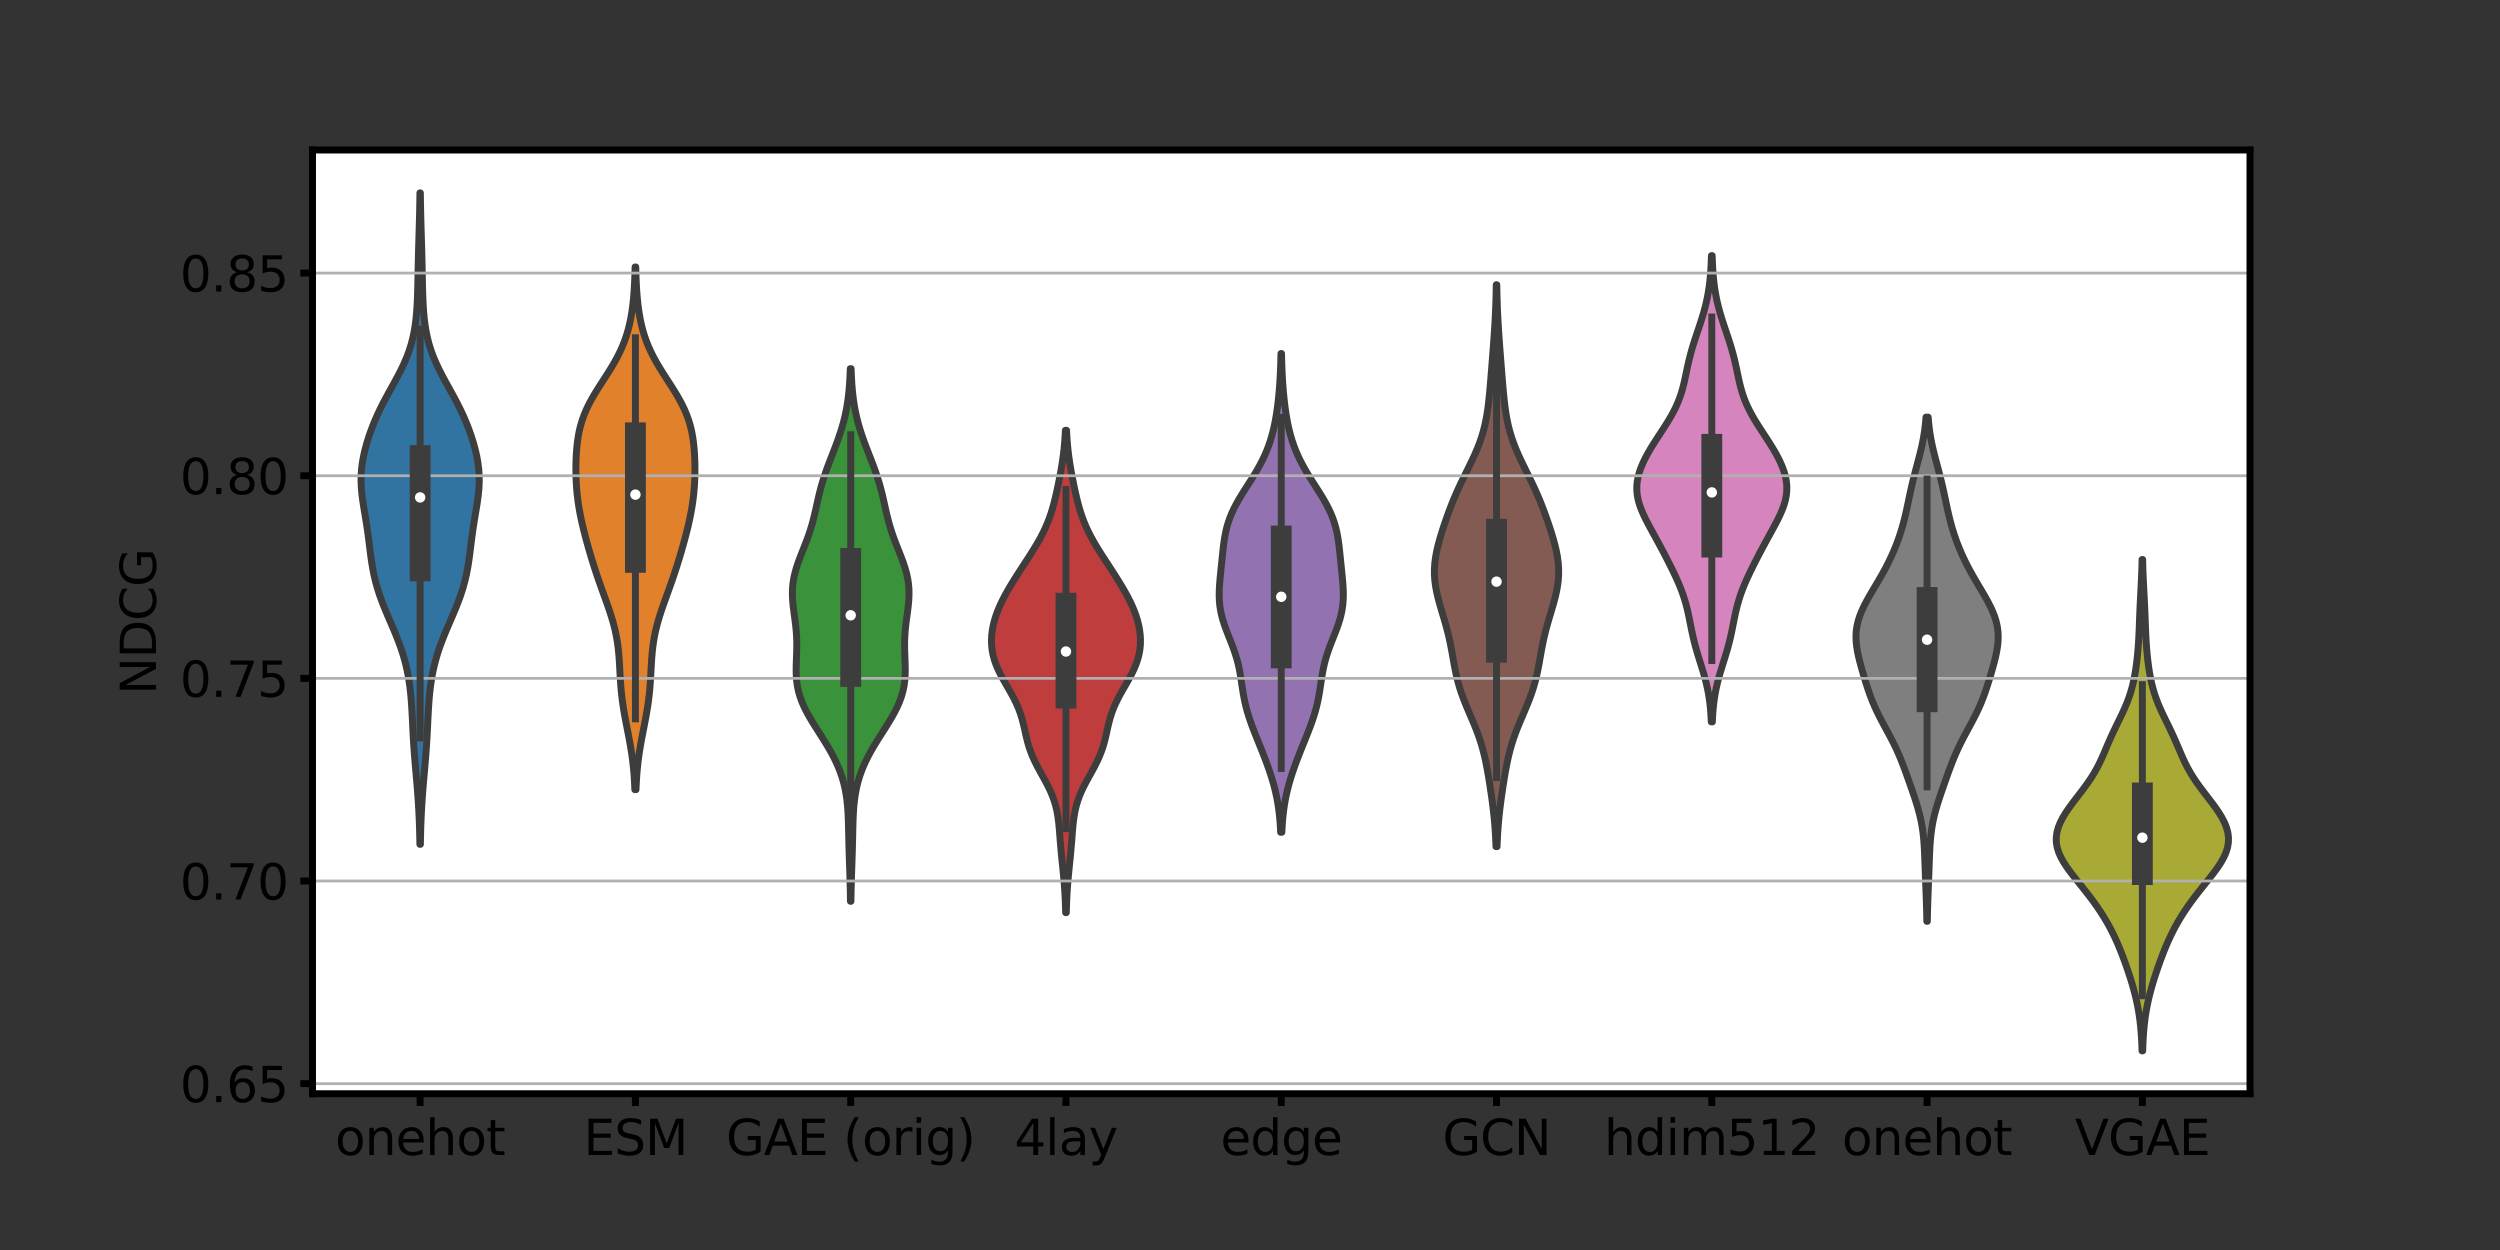 <?xml version="1.0" encoding="utf-8" standalone="no"?>
<!DOCTYPE svg PUBLIC "-//W3C//DTD SVG 1.1//EN"
  "http://www.w3.org/Graphics/SVG/1.1/DTD/svg11.dtd">
<svg xmlns:xlink="http://www.w3.org/1999/xlink" width="720pt" height="360pt" viewBox="0 0 720 360" xmlns="http://www.w3.org/2000/svg" version="1.1">
 <rect x="0" y="0" width="720" height="360" fill="#333333" stroke="none"/>
 <defs>
  <style type="text/css">*{stroke-linejoin: round; stroke-linecap: butt}</style>
 </defs>
 <g id="figure_1">
  <g id="patch_1">
   <path d="M 0 360 
L 720 360 
L 720 0 
L 0 0 
L 0 360 
z
" style="fill: none"/>
  </g>
  <g id="axes_1">
   <g id="patch_2">
    <path d="M 90 315 
L 648 315 
L 648 43.2 
L 90 43.2 
z
" style="fill: #ffffff"/>
   </g>
   <g id="PolyCollection_1">
    <defs>
     <path id="mbabd659865" d="M 121.074 -116.831 
L 120.926 -116.831 
L 120.893 -118.726 
L 120.848 -120.621 
L 120.789 -122.516 
L 120.715 -124.411 
L 120.625 -126.306 
L 120.517 -128.201 
L 120.392 -130.096 
L 120.252 -131.991 
L 120.1 -133.887 
L 119.938 -135.782 
L 119.772 -137.677 
L 119.606 -139.572 
L 119.448 -141.467 
L 119.3 -143.362 
L 119.166 -145.257 
L 119.048 -147.152 
L 118.944 -149.047 
L 118.849 -150.942 
L 118.759 -152.838 
L 118.663 -154.733 
L 118.553 -156.628 
L 118.417 -158.523 
L 118.245 -160.418 
L 118.028 -162.313 
L 117.755 -164.208 
L 117.419 -166.103 
L 117.013 -167.998 
L 116.532 -169.893 
L 115.975 -171.789 
L 115.342 -173.684 
L 114.642 -175.579 
L 113.886 -177.474 
L 113.089 -179.369 
L 112.273 -181.264 
L 111.458 -183.159 
L 110.669 -185.054 
L 109.926 -186.949 
L 109.246 -188.844 
L 108.641 -190.74 
L 108.118 -192.635 
L 107.675 -194.53 
L 107.306 -196.425 
L 106.998 -198.32 
L 106.734 -200.215 
L 106.496 -202.11 
L 106.263 -204.005 
L 106.019 -205.9 
L 105.753 -207.795 
L 105.461 -209.691 
L 105.148 -211.586 
L 104.83 -213.481 
L 104.529 -215.376 
L 104.271 -217.271 
L 104.083 -219.166 
L 103.986 -221.061 
L 103.996 -222.956 
L 104.121 -224.851 
L 104.358 -226.746 
L 104.7 -228.642 
L 105.135 -230.537 
L 105.654 -232.432 
L 106.247 -234.327 
L 106.912 -236.222 
L 107.648 -238.117 
L 108.456 -240.012 
L 109.336 -241.907 
L 110.282 -243.802 
L 111.284 -245.697 
L 112.322 -247.592 
L 113.371 -249.488 
L 114.402 -251.383 
L 115.385 -253.278 
L 116.295 -255.173 
L 117.11 -257.068 
L 117.82 -258.963 
L 118.418 -260.858 
L 118.908 -262.753 
L 119.299 -264.648 
L 119.602 -266.543 
L 119.831 -268.439 
L 120 -270.334 
L 120.123 -272.229 
L 120.211 -274.124 
L 120.274 -276.019 
L 120.322 -277.914 
L 120.361 -279.809 
L 120.397 -281.704 
L 120.435 -283.599 
L 120.477 -285.494 
L 120.525 -287.39 
L 120.577 -289.285 
L 120.632 -291.18 
L 120.688 -293.075 
L 120.743 -294.97 
L 120.795 -296.865 
L 120.841 -298.76 
L 120.88 -300.655 
L 120.913 -302.55 
L 120.938 -304.445 
L 121.062 -304.445 
L 121.062 -304.445 
L 121.087 -302.55 
L 121.12 -300.655 
L 121.159 -298.76 
L 121.205 -296.865 
L 121.257 -294.97 
L 121.312 -293.075 
L 121.368 -291.18 
L 121.423 -289.285 
L 121.475 -287.39 
L 121.523 -285.494 
L 121.565 -283.599 
L 121.603 -281.704 
L 121.639 -279.809 
L 121.678 -277.914 
L 121.726 -276.019 
L 121.789 -274.124 
L 121.877 -272.229 
L 122 -270.334 
L 122.169 -268.439 
L 122.398 -266.543 
L 122.701 -264.648 
L 123.092 -262.753 
L 123.582 -260.858 
L 124.18 -258.963 
L 124.89 -257.068 
L 125.705 -255.173 
L 126.615 -253.278 
L 127.598 -251.383 
L 128.629 -249.488 
L 129.678 -247.592 
L 130.716 -245.697 
L 131.718 -243.802 
L 132.664 -241.907 
L 133.544 -240.012 
L 134.352 -238.117 
L 135.088 -236.222 
L 135.753 -234.327 
L 136.346 -232.432 
L 136.865 -230.537 
L 137.3 -228.642 
L 137.642 -226.746 
L 137.879 -224.851 
L 138.004 -222.956 
L 138.014 -221.061 
L 137.917 -219.166 
L 137.729 -217.271 
L 137.471 -215.376 
L 137.17 -213.481 
L 136.852 -211.586 
L 136.539 -209.691 
L 136.247 -207.795 
L 135.981 -205.9 
L 135.737 -204.005 
L 135.504 -202.11 
L 135.266 -200.215 
L 135.002 -198.32 
L 134.694 -196.425 
L 134.325 -194.53 
L 133.882 -192.635 
L 133.359 -190.74 
L 132.754 -188.844 
L 132.074 -186.949 
L 131.331 -185.054 
L 130.542 -183.159 
L 129.727 -181.264 
L 128.911 -179.369 
L 128.114 -177.474 
L 127.358 -175.579 
L 126.658 -173.684 
L 126.025 -171.789 
L 125.468 -169.893 
L 124.987 -167.998 
L 124.581 -166.103 
L 124.245 -164.208 
L 123.972 -162.313 
L 123.755 -160.418 
L 123.583 -158.523 
L 123.447 -156.628 
L 123.337 -154.733 
L 123.241 -152.838 
L 123.151 -150.942 
L 123.056 -149.047 
L 122.952 -147.152 
L 122.834 -145.257 
L 122.7 -143.362 
L 122.552 -141.467 
L 122.394 -139.572 
L 122.228 -137.677 
L 122.062 -135.782 
L 121.9 -133.887 
L 121.748 -131.991 
L 121.608 -130.096 
L 121.483 -128.201 
L 121.375 -126.306 
L 121.285 -124.411 
L 121.211 -122.516 
L 121.152 -120.621 
L 121.107 -118.726 
L 121.074 -116.831 
z
" style="stroke: #3d3d3d; stroke-width: 2"/>
    </defs>
    <g clip-path="url(#pb2e1295613)">
     <use xlink:href="#mbabd659865" x="0" y="360" style="fill: #3274a1; stroke: #3d3d3d; stroke-width: 2"/>
    </g>
   </g>
   <g id="PolyCollection_2">
    <defs>
     <path id="m5b384a1af3" d="M 183.166 -132.583 
L 182.834 -132.583 
L 182.768 -134.104 
L 182.684 -135.624 
L 182.577 -137.145 
L 182.445 -138.665 
L 182.285 -140.186 
L 182.097 -141.706 
L 181.882 -143.227 
L 181.639 -144.747 
L 181.374 -146.268 
L 181.091 -147.788 
L 180.797 -149.308 
L 180.498 -150.829 
L 180.203 -152.349 
L 179.92 -153.87 
L 179.655 -155.39 
L 179.415 -156.911 
L 179.203 -158.431 
L 179.022 -159.952 
L 178.871 -161.472 
L 178.748 -162.993 
L 178.646 -164.513 
L 178.559 -166.034 
L 178.477 -167.554 
L 178.391 -169.075 
L 178.289 -170.595 
L 178.161 -172.116 
L 177.996 -173.636 
L 177.787 -175.157 
L 177.528 -176.677 
L 177.215 -178.197 
L 176.849 -179.718 
L 176.433 -181.238 
L 175.972 -182.759 
L 175.474 -184.279 
L 174.95 -185.8 
L 174.408 -187.32 
L 173.858 -188.841 
L 173.31 -190.361 
L 172.768 -191.882 
L 172.239 -193.402 
L 171.725 -194.923 
L 171.227 -196.443 
L 170.746 -197.964 
L 170.279 -199.484 
L 169.827 -201.005 
L 169.389 -202.525 
L 168.966 -204.046 
L 168.557 -205.566 
L 168.167 -207.086 
L 167.798 -208.607 
L 167.454 -210.127 
L 167.137 -211.648 
L 166.853 -213.168 
L 166.603 -214.689 
L 166.39 -216.209 
L 166.213 -217.73 
L 166.074 -219.25 
L 165.97 -220.771 
L 165.901 -222.291 
L 165.864 -223.812 
L 165.857 -225.332 
L 165.881 -226.853 
L 165.935 -228.373 
L 166.024 -229.894 
L 166.151 -231.414 
L 166.325 -232.935 
L 166.555 -234.455 
L 166.85 -235.975 
L 167.222 -237.496 
L 167.679 -239.016 
L 168.227 -240.537 
L 168.868 -242.057 
L 169.601 -243.578 
L 170.416 -245.098 
L 171.302 -246.619 
L 172.241 -248.139 
L 173.214 -249.66 
L 174.197 -251.18 
L 175.169 -252.701 
L 176.11 -254.221 
L 177.003 -255.742 
L 177.833 -257.262 
L 178.592 -258.783 
L 179.275 -260.303 
L 179.879 -261.824 
L 180.407 -263.344 
L 180.863 -264.865 
L 181.252 -266.385 
L 181.583 -267.905 
L 181.86 -269.426 
L 182.091 -270.946 
L 182.283 -272.467 
L 182.44 -273.987 
L 182.567 -275.508 
L 182.67 -277.028 
L 182.752 -278.549 
L 182.816 -280.069 
L 182.866 -281.59 
L 182.904 -283.11 
L 183.096 -283.11 
L 183.096 -283.11 
L 183.134 -281.59 
L 183.184 -280.069 
L 183.248 -278.549 
L 183.33 -277.028 
L 183.433 -275.508 
L 183.56 -273.987 
L 183.717 -272.467 
L 183.909 -270.946 
L 184.14 -269.426 
L 184.417 -267.905 
L 184.748 -266.385 
L 185.137 -264.865 
L 185.593 -263.344 
L 186.121 -261.824 
L 186.725 -260.303 
L 187.408 -258.783 
L 188.167 -257.262 
L 188.997 -255.742 
L 189.89 -254.221 
L 190.831 -252.701 
L 191.803 -251.18 
L 192.786 -249.66 
L 193.759 -248.139 
L 194.698 -246.619 
L 195.584 -245.098 
L 196.399 -243.578 
L 197.132 -242.057 
L 197.773 -240.537 
L 198.321 -239.016 
L 198.778 -237.496 
L 199.15 -235.975 
L 199.445 -234.455 
L 199.675 -232.935 
L 199.849 -231.414 
L 199.976 -229.894 
L 200.065 -228.373 
L 200.119 -226.853 
L 200.143 -225.332 
L 200.136 -223.812 
L 200.099 -222.291 
L 200.03 -220.771 
L 199.926 -219.25 
L 199.787 -217.73 
L 199.61 -216.209 
L 199.397 -214.689 
L 199.147 -213.168 
L 198.863 -211.648 
L 198.546 -210.127 
L 198.202 -208.607 
L 197.833 -207.086 
L 197.443 -205.566 
L 197.034 -204.046 
L 196.611 -202.525 
L 196.173 -201.005 
L 195.721 -199.484 
L 195.254 -197.964 
L 194.773 -196.443 
L 194.275 -194.923 
L 193.761 -193.402 
L 193.232 -191.882 
L 192.69 -190.361 
L 192.142 -188.841 
L 191.592 -187.32 
L 191.05 -185.8 
L 190.526 -184.279 
L 190.028 -182.759 
L 189.567 -181.238 
L 189.151 -179.718 
L 188.785 -178.197 
L 188.472 -176.677 
L 188.213 -175.157 
L 188.004 -173.636 
L 187.839 -172.116 
L 187.711 -170.595 
L 187.609 -169.075 
L 187.523 -167.554 
L 187.441 -166.034 
L 187.354 -164.513 
L 187.252 -162.993 
L 187.129 -161.472 
L 186.978 -159.952 
L 186.797 -158.431 
L 186.585 -156.911 
L 186.345 -155.39 
L 186.08 -153.87 
L 185.797 -152.349 
L 185.502 -150.829 
L 185.203 -149.308 
L 184.909 -147.788 
L 184.626 -146.268 
L 184.361 -144.747 
L 184.118 -143.227 
L 183.903 -141.706 
L 183.715 -140.186 
L 183.555 -138.665 
L 183.423 -137.145 
L 183.316 -135.624 
L 183.232 -134.104 
L 183.166 -132.583 
z
" style="stroke: #3d3d3d; stroke-width: 2"/>
    </defs>
    <g clip-path="url(#pb2e1295613)">
     <use xlink:href="#m5b384a1af3" x="0" y="360" style="fill: #e1812c; stroke: #3d3d3d; stroke-width: 2"/>
    </g>
   </g>
   <g id="PolyCollection_3">
    <defs>
     <path id="m03c3f0ba0d" d="M 245.068 -100.425 
L 244.932 -100.425 
L 244.907 -101.974 
L 244.876 -103.524 
L 244.84 -105.074 
L 244.797 -106.623 
L 244.75 -108.173 
L 244.7 -109.722 
L 244.648 -111.272 
L 244.597 -112.821 
L 244.549 -114.371 
L 244.505 -115.92 
L 244.466 -117.47 
L 244.431 -119.019 
L 244.398 -120.569 
L 244.362 -122.118 
L 244.317 -123.668 
L 244.255 -125.218 
L 244.167 -126.767 
L 244.042 -128.317 
L 243.871 -129.866 
L 243.643 -131.416 
L 243.35 -132.965 
L 242.983 -134.515 
L 242.537 -136.064 
L 242.009 -137.614 
L 241.396 -139.163 
L 240.701 -140.713 
L 239.928 -142.262 
L 239.083 -143.812 
L 238.178 -145.362 
L 237.226 -146.911 
L 236.245 -148.461 
L 235.256 -150.01 
L 234.28 -151.56 
L 233.344 -153.109 
L 232.469 -154.659 
L 231.678 -156.208 
L 230.991 -157.758 
L 230.419 -159.307 
L 229.969 -160.857 
L 229.642 -162.406 
L 229.43 -163.956 
L 229.317 -165.506 
L 229.285 -167.055 
L 229.308 -168.605 
L 229.363 -170.154 
L 229.422 -171.704 
L 229.464 -173.253 
L 229.471 -174.803 
L 229.43 -176.352 
L 229.336 -177.902 
L 229.192 -179.451 
L 229.009 -181.001 
L 228.802 -182.55 
L 228.593 -184.1 
L 228.407 -185.65 
L 228.268 -187.199 
L 228.201 -188.749 
L 228.224 -190.298 
L 228.351 -191.848 
L 228.587 -193.397 
L 228.93 -194.947 
L 229.37 -196.496 
L 229.889 -198.046 
L 230.464 -199.595 
L 231.072 -201.145 
L 231.687 -202.694 
L 232.286 -204.244 
L 232.85 -205.794 
L 233.369 -207.343 
L 233.838 -208.893 
L 234.258 -210.442 
L 234.639 -211.992 
L 234.992 -213.541 
L 235.336 -215.091 
L 235.685 -216.64 
L 236.056 -218.19 
L 236.461 -219.739 
L 236.907 -221.289 
L 237.397 -222.838 
L 237.929 -224.388 
L 238.495 -225.938 
L 239.086 -227.487 
L 239.689 -229.037 
L 240.291 -230.586 
L 240.879 -232.136 
L 241.443 -233.685 
L 241.972 -235.235 
L 242.458 -236.784 
L 242.898 -238.334 
L 243.288 -239.883 
L 243.627 -241.433 
L 243.917 -242.982 
L 244.16 -244.532 
L 244.36 -246.082 
L 244.521 -247.631 
L 244.649 -249.181 
L 244.747 -250.73 
L 244.822 -252.28 
L 244.877 -253.829 
L 245.123 -253.829 
L 245.123 -253.829 
L 245.178 -252.28 
L 245.253 -250.73 
L 245.351 -249.181 
L 245.479 -247.631 
L 245.64 -246.082 
L 245.84 -244.532 
L 246.083 -242.982 
L 246.373 -241.433 
L 246.712 -239.883 
L 247.102 -238.334 
L 247.542 -236.784 
L 248.028 -235.235 
L 248.557 -233.685 
L 249.121 -232.136 
L 249.709 -230.586 
L 250.311 -229.037 
L 250.914 -227.487 
L 251.505 -225.938 
L 252.071 -224.388 
L 252.603 -222.838 
L 253.093 -221.289 
L 253.539 -219.739 
L 253.944 -218.19 
L 254.315 -216.64 
L 254.664 -215.091 
L 255.008 -213.541 
L 255.361 -211.992 
L 255.742 -210.442 
L 256.162 -208.893 
L 256.631 -207.343 
L 257.15 -205.794 
L 257.714 -204.244 
L 258.313 -202.694 
L 258.928 -201.145 
L 259.536 -199.595 
L 260.111 -198.046 
L 260.63 -196.496 
L 261.07 -194.947 
L 261.413 -193.397 
L 261.649 -191.848 
L 261.776 -190.298 
L 261.799 -188.749 
L 261.732 -187.199 
L 261.593 -185.65 
L 261.407 -184.1 
L 261.198 -182.55 
L 260.991 -181.001 
L 260.808 -179.451 
L 260.664 -177.902 
L 260.57 -176.352 
L 260.529 -174.803 
L 260.536 -173.253 
L 260.578 -171.704 
L 260.637 -170.154 
L 260.692 -168.605 
L 260.715 -167.055 
L 260.683 -165.506 
L 260.57 -163.956 
L 260.358 -162.406 
L 260.031 -160.857 
L 259.581 -159.307 
L 259.009 -157.758 
L 258.322 -156.208 
L 257.531 -154.659 
L 256.656 -153.109 
L 255.72 -151.56 
L 254.744 -150.01 
L 253.755 -148.461 
L 252.774 -146.911 
L 251.822 -145.362 
L 250.917 -143.812 
L 250.072 -142.262 
L 249.299 -140.713 
L 248.604 -139.163 
L 247.991 -137.614 
L 247.463 -136.064 
L 247.017 -134.515 
L 246.65 -132.965 
L 246.357 -131.416 
L 246.129 -129.866 
L 245.958 -128.317 
L 245.833 -126.767 
L 245.745 -125.218 
L 245.683 -123.668 
L 245.638 -122.118 
L 245.602 -120.569 
L 245.569 -119.019 
L 245.534 -117.47 
L 245.495 -115.92 
L 245.451 -114.371 
L 245.403 -112.821 
L 245.352 -111.272 
L 245.3 -109.722 
L 245.25 -108.173 
L 245.203 -106.623 
L 245.16 -105.074 
L 245.124 -103.524 
L 245.093 -101.974 
L 245.068 -100.425 
z
" style="stroke: #3d3d3d; stroke-width: 2"/>
    </defs>
    <g clip-path="url(#pb2e1295613)">
     <use xlink:href="#m03c3f0ba0d" x="0" y="360" style="fill: #3a923a; stroke: #3d3d3d; stroke-width: 2"/>
    </g>
   </g>
   <g id="PolyCollection_4">
    <defs>
     <path id="med15c186e5" d="M 307.092 -97.163 
L 306.908 -97.163 
L 306.87 -98.566 
L 306.821 -99.969 
L 306.759 -101.373 
L 306.683 -102.776 
L 306.593 -104.179 
L 306.487 -105.582 
L 306.369 -106.985 
L 306.239 -108.388 
L 306.101 -109.791 
L 305.959 -111.194 
L 305.816 -112.597 
L 305.679 -114 
L 305.549 -115.403 
L 305.428 -116.807 
L 305.315 -118.21 
L 305.206 -119.613 
L 305.093 -121.016 
L 304.966 -122.419 
L 304.81 -123.822 
L 304.609 -125.225 
L 304.347 -126.628 
L 304.01 -128.031 
L 303.587 -129.434 
L 303.074 -130.838 
L 302.474 -132.241 
L 301.796 -133.644 
L 301.06 -135.047 
L 300.289 -136.45 
L 299.512 -137.853 
L 298.756 -139.256 
L 298.047 -140.659 
L 297.405 -142.062 
L 296.842 -143.465 
L 296.359 -144.869 
L 295.949 -146.272 
L 295.597 -147.675 
L 295.278 -149.078 
L 294.966 -150.481 
L 294.633 -151.884 
L 294.253 -153.287 
L 293.805 -154.69 
L 293.277 -156.093 
L 292.664 -157.496 
L 291.973 -158.899 
L 291.217 -160.303 
L 290.42 -161.706 
L 289.61 -163.109 
L 288.815 -164.512 
L 288.066 -165.915 
L 287.389 -167.318 
L 286.804 -168.721 
L 286.325 -170.124 
L 285.96 -171.527 
L 285.709 -172.93 
L 285.572 -174.334 
L 285.543 -175.737 
L 285.617 -177.14 
L 285.789 -178.543 
L 286.054 -179.946 
L 286.408 -181.349 
L 286.847 -182.752 
L 287.366 -184.155 
L 287.961 -185.558 
L 288.623 -186.961 
L 289.346 -188.365 
L 290.12 -189.768 
L 290.937 -191.171 
L 291.79 -192.574 
L 292.67 -193.977 
L 293.569 -195.38 
L 294.481 -196.783 
L 295.396 -198.186 
L 296.307 -199.589 
L 297.201 -200.992 
L 298.07 -202.395 
L 298.901 -203.799 
L 299.685 -205.202 
L 300.413 -206.605 
L 301.08 -208.008 
L 301.683 -209.411 
L 302.223 -210.814 
L 302.705 -212.217 
L 303.136 -213.62 
L 303.523 -215.023 
L 303.877 -216.426 
L 304.205 -217.83 
L 304.514 -219.233 
L 304.808 -220.636 
L 305.09 -222.039 
L 305.358 -223.442 
L 305.612 -224.845 
L 305.847 -226.248 
L 306.061 -227.651 
L 306.252 -229.054 
L 306.416 -230.457 
L 306.555 -231.861 
L 306.669 -233.264 
L 306.76 -234.667 
L 306.83 -236.07 
L 307.17 -236.07 
L 307.17 -236.07 
L 307.24 -234.667 
L 307.331 -233.264 
L 307.445 -231.861 
L 307.584 -230.457 
L 307.748 -229.054 
L 307.939 -227.651 
L 308.153 -226.248 
L 308.388 -224.845 
L 308.642 -223.442 
L 308.91 -222.039 
L 309.192 -220.636 
L 309.486 -219.233 
L 309.795 -217.83 
L 310.123 -216.426 
L 310.477 -215.023 
L 310.864 -213.62 
L 311.295 -212.217 
L 311.777 -210.814 
L 312.317 -209.411 
L 312.92 -208.008 
L 313.587 -206.605 
L 314.315 -205.202 
L 315.099 -203.799 
L 315.93 -202.395 
L 316.799 -200.992 
L 317.693 -199.589 
L 318.604 -198.186 
L 319.519 -196.783 
L 320.431 -195.38 
L 321.33 -193.977 
L 322.21 -192.574 
L 323.063 -191.171 
L 323.88 -189.768 
L 324.654 -188.365 
L 325.377 -186.961 
L 326.039 -185.558 
L 326.634 -184.155 
L 327.153 -182.752 
L 327.592 -181.349 
L 327.946 -179.946 
L 328.211 -178.543 
L 328.383 -177.14 
L 328.457 -175.737 
L 328.428 -174.334 
L 328.291 -172.93 
L 328.04 -171.527 
L 327.675 -170.124 
L 327.196 -168.721 
L 326.611 -167.318 
L 325.934 -165.915 
L 325.185 -164.512 
L 324.39 -163.109 
L 323.58 -161.706 
L 322.783 -160.303 
L 322.027 -158.899 
L 321.336 -157.496 
L 320.723 -156.093 
L 320.195 -154.69 
L 319.747 -153.287 
L 319.367 -151.884 
L 319.034 -150.481 
L 318.722 -149.078 
L 318.403 -147.675 
L 318.051 -146.272 
L 317.641 -144.869 
L 317.158 -143.465 
L 316.595 -142.062 
L 315.953 -140.659 
L 315.244 -139.256 
L 314.488 -137.853 
L 313.711 -136.45 
L 312.94 -135.047 
L 312.204 -133.644 
L 311.526 -132.241 
L 310.926 -130.838 
L 310.413 -129.434 
L 309.99 -128.031 
L 309.653 -126.628 
L 309.391 -125.225 
L 309.19 -123.822 
L 309.034 -122.419 
L 308.907 -121.016 
L 308.794 -119.613 
L 308.685 -118.21 
L 308.572 -116.807 
L 308.451 -115.403 
L 308.321 -114 
L 308.184 -112.597 
L 308.041 -111.194 
L 307.899 -109.791 
L 307.761 -108.388 
L 307.631 -106.985 
L 307.513 -105.582 
L 307.407 -104.179 
L 307.317 -102.776 
L 307.241 -101.373 
L 307.179 -99.969 
L 307.13 -98.566 
L 307.092 -97.163 
z
" style="stroke: #3d3d3d; stroke-width: 2"/>
    </defs>
    <g clip-path="url(#pb2e1295613)">
     <use xlink:href="#med15c186e5" x="0" y="360" style="fill: #c03d3e; stroke: #3d3d3d; stroke-width: 2"/>
    </g>
   </g>
   <g id="PolyCollection_5">
    <defs>
     <path id="m5683ad9151" d="M 369.175 -120.306 
L 368.825 -120.306 
L 368.755 -121.699 
L 368.664 -123.092 
L 368.547 -124.484 
L 368.401 -125.877 
L 368.222 -127.27 
L 368.008 -128.662 
L 367.755 -130.055 
L 367.463 -131.448 
L 367.133 -132.84 
L 366.764 -134.233 
L 366.359 -135.626 
L 365.92 -137.018 
L 365.451 -138.411 
L 364.956 -139.804 
L 364.437 -141.197 
L 363.9 -142.589 
L 363.349 -143.982 
L 362.789 -145.375 
L 362.225 -146.767 
L 361.665 -148.16 
L 361.116 -149.553 
L 360.587 -150.945 
L 360.086 -152.338 
L 359.622 -153.731 
L 359.201 -155.124 
L 358.827 -156.516 
L 358.501 -157.909 
L 358.22 -159.302 
L 357.977 -160.694 
L 357.759 -162.087 
L 357.553 -163.48 
L 357.342 -164.872 
L 357.108 -166.265 
L 356.838 -167.658 
L 356.519 -169.051 
L 356.143 -170.443 
L 355.71 -171.836 
L 355.226 -173.229 
L 354.701 -174.621 
L 354.153 -176.014 
L 353.6 -177.407 
L 353.066 -178.799 
L 352.57 -180.192 
L 352.132 -181.585 
L 351.767 -182.977 
L 351.483 -184.37 
L 351.283 -185.763 
L 351.166 -187.156 
L 351.123 -188.548 
L 351.144 -189.941 
L 351.216 -191.334 
L 351.323 -192.726 
L 351.452 -194.119 
L 351.593 -195.512 
L 351.736 -196.904 
L 351.878 -198.297 
L 352.019 -199.69 
L 352.164 -201.083 
L 352.319 -202.475 
L 352.497 -203.868 
L 352.711 -205.261 
L 352.975 -206.653 
L 353.301 -208.046 
L 353.702 -209.439 
L 354.184 -210.831 
L 354.752 -212.224 
L 355.403 -213.617 
L 356.132 -215.009 
L 356.926 -216.402 
L 357.771 -217.795 
L 358.649 -219.188 
L 359.541 -220.58 
L 360.427 -221.973 
L 361.29 -223.366 
L 362.117 -224.758 
L 362.894 -226.151 
L 363.614 -227.544 
L 364.272 -228.936 
L 364.866 -230.329 
L 365.398 -231.722 
L 365.87 -233.115 
L 366.286 -234.507 
L 366.653 -235.9 
L 366.974 -237.293 
L 367.257 -238.685 
L 367.506 -240.078 
L 367.725 -241.471 
L 367.918 -242.863 
L 368.089 -244.256 
L 368.239 -245.649 
L 368.371 -247.042 
L 368.486 -248.434 
L 368.585 -249.827 
L 368.67 -251.22 
L 368.742 -252.612 
L 368.801 -254.005 
L 368.85 -255.398 
L 368.888 -256.79 
L 368.919 -258.183 
L 369.081 -258.183 
L 369.081 -258.183 
L 369.112 -256.79 
L 369.15 -255.398 
L 369.199 -254.005 
L 369.258 -252.612 
L 369.33 -251.22 
L 369.415 -249.827 
L 369.514 -248.434 
L 369.629 -247.042 
L 369.761 -245.649 
L 369.911 -244.256 
L 370.082 -242.863 
L 370.275 -241.471 
L 370.494 -240.078 
L 370.743 -238.685 
L 371.026 -237.293 
L 371.347 -235.9 
L 371.714 -234.507 
L 372.13 -233.115 
L 372.602 -231.722 
L 373.134 -230.329 
L 373.728 -228.936 
L 374.386 -227.544 
L 375.106 -226.151 
L 375.883 -224.758 
L 376.71 -223.366 
L 377.573 -221.973 
L 378.459 -220.58 
L 379.351 -219.188 
L 380.229 -217.795 
L 381.074 -216.402 
L 381.868 -215.009 
L 382.597 -213.617 
L 383.248 -212.224 
L 383.816 -210.831 
L 384.298 -209.439 
L 384.699 -208.046 
L 385.025 -206.653 
L 385.289 -205.261 
L 385.503 -203.868 
L 385.681 -202.475 
L 385.836 -201.083 
L 385.981 -199.69 
L 386.122 -198.297 
L 386.264 -196.904 
L 386.407 -195.512 
L 386.548 -194.119 
L 386.677 -192.726 
L 386.784 -191.334 
L 386.856 -189.941 
L 386.877 -188.548 
L 386.834 -187.156 
L 386.717 -185.763 
L 386.517 -184.37 
L 386.233 -182.977 
L 385.868 -181.585 
L 385.43 -180.192 
L 384.934 -178.799 
L 384.4 -177.407 
L 383.847 -176.014 
L 383.299 -174.621 
L 382.774 -173.229 
L 382.29 -171.836 
L 381.857 -170.443 
L 381.481 -169.051 
L 381.162 -167.658 
L 380.892 -166.265 
L 380.658 -164.872 
L 380.447 -163.48 
L 380.241 -162.087 
L 380.023 -160.694 
L 379.78 -159.302 
L 379.499 -157.909 
L 379.173 -156.516 
L 378.799 -155.124 
L 378.378 -153.731 
L 377.914 -152.338 
L 377.413 -150.945 
L 376.884 -149.553 
L 376.335 -148.16 
L 375.775 -146.767 
L 375.211 -145.375 
L 374.651 -143.982 
L 374.1 -142.589 
L 373.563 -141.197 
L 373.044 -139.804 
L 372.549 -138.411 
L 372.08 -137.018 
L 371.641 -135.626 
L 371.236 -134.233 
L 370.867 -132.84 
L 370.537 -131.448 
L 370.245 -130.055 
L 369.992 -128.662 
L 369.778 -127.27 
L 369.599 -125.877 
L 369.453 -124.484 
L 369.336 -123.092 
L 369.245 -121.699 
L 369.175 -120.306 
z
" style="stroke: #3d3d3d; stroke-width: 2"/>
    </defs>
    <g clip-path="url(#pb2e1295613)">
     <use xlink:href="#m5683ad9151" x="0" y="360" style="fill: #9372b2; stroke: #3d3d3d; stroke-width: 2"/>
    </g>
   </g>
   <g id="PolyCollection_6">
    <defs>
     <path id="mfd77994eac" d="M 431.154 -116.176 
L 430.846 -116.176 
L 430.783 -117.811 
L 430.701 -119.446 
L 430.598 -121.08 
L 430.473 -122.715 
L 430.325 -124.349 
L 430.154 -125.984 
L 429.962 -127.618 
L 429.752 -129.253 
L 429.526 -130.887 
L 429.288 -132.522 
L 429.038 -134.157 
L 428.777 -135.791 
L 428.501 -137.426 
L 428.204 -139.06 
L 427.879 -140.695 
L 427.516 -142.329 
L 427.106 -143.964 
L 426.642 -145.598 
L 426.119 -147.233 
L 425.538 -148.868 
L 424.906 -150.502 
L 424.233 -152.137 
L 423.537 -153.771 
L 422.837 -155.406 
L 422.153 -157.04 
L 421.504 -158.675 
L 420.907 -160.31 
L 420.37 -161.944 
L 419.899 -163.579 
L 419.49 -165.213 
L 419.134 -166.848 
L 418.818 -168.482 
L 418.525 -170.117 
L 418.237 -171.751 
L 417.938 -173.386 
L 417.613 -175.021 
L 417.253 -176.655 
L 416.854 -178.29 
L 416.416 -179.924 
L 415.949 -181.559 
L 415.463 -183.193 
L 414.976 -184.828 
L 414.506 -186.462 
L 414.076 -188.097 
L 413.704 -189.732 
L 413.41 -191.366 
L 413.208 -193.001 
L 413.109 -194.635 
L 413.118 -196.27 
L 413.232 -197.904 
L 413.445 -199.539 
L 413.746 -201.173 
L 414.122 -202.808 
L 414.558 -204.443 
L 415.04 -206.077 
L 415.556 -207.712 
L 416.099 -209.346 
L 416.667 -210.981 
L 417.259 -212.615 
L 417.879 -214.25 
L 418.532 -215.884 
L 419.222 -217.519 
L 419.95 -219.154 
L 420.714 -220.788 
L 421.506 -222.423 
L 422.314 -224.057 
L 423.123 -225.692 
L 423.915 -227.326 
L 424.673 -228.961 
L 425.381 -230.595 
L 426.027 -232.23 
L 426.602 -233.865 
L 427.103 -235.499 
L 427.532 -237.134 
L 427.894 -238.768 
L 428.197 -240.403 
L 428.45 -242.037 
L 428.663 -243.672 
L 428.846 -245.306 
L 429.008 -246.941 
L 429.154 -248.576 
L 429.292 -250.21 
L 429.425 -251.845 
L 429.555 -253.479 
L 429.684 -255.114 
L 429.813 -256.748 
L 429.94 -258.383 
L 430.065 -260.017 
L 430.186 -261.652 
L 430.303 -263.287 
L 430.412 -264.921 
L 430.513 -266.556 
L 430.604 -268.19 
L 430.684 -269.825 
L 430.753 -271.459 
L 430.811 -273.094 
L 430.859 -274.729 
L 430.897 -276.363 
L 430.926 -277.998 
L 431.074 -277.998 
L 431.074 -277.998 
L 431.103 -276.363 
L 431.141 -274.729 
L 431.189 -273.094 
L 431.247 -271.459 
L 431.316 -269.825 
L 431.396 -268.19 
L 431.487 -266.556 
L 431.588 -264.921 
L 431.697 -263.287 
L 431.814 -261.652 
L 431.935 -260.017 
L 432.06 -258.383 
L 432.187 -256.748 
L 432.316 -255.114 
L 432.445 -253.479 
L 432.575 -251.845 
L 432.708 -250.21 
L 432.846 -248.576 
L 432.992 -246.941 
L 433.154 -245.306 
L 433.337 -243.672 
L 433.55 -242.037 
L 433.803 -240.403 
L 434.106 -238.768 
L 434.468 -237.134 
L 434.897 -235.499 
L 435.398 -233.865 
L 435.973 -232.23 
L 436.619 -230.595 
L 437.327 -228.961 
L 438.085 -227.326 
L 438.877 -225.692 
L 439.686 -224.057 
L 440.494 -222.423 
L 441.286 -220.788 
L 442.05 -219.154 
L 442.778 -217.519 
L 443.468 -215.884 
L 444.121 -214.25 
L 444.741 -212.615 
L 445.333 -210.981 
L 445.901 -209.346 
L 446.444 -207.712 
L 446.96 -206.077 
L 447.442 -204.443 
L 447.878 -202.808 
L 448.254 -201.173 
L 448.555 -199.539 
L 448.768 -197.904 
L 448.882 -196.27 
L 448.891 -194.635 
L 448.792 -193.001 
L 448.59 -191.366 
L 448.296 -189.732 
L 447.924 -188.097 
L 447.494 -186.462 
L 447.024 -184.828 
L 446.537 -183.193 
L 446.051 -181.559 
L 445.584 -179.924 
L 445.146 -178.29 
L 444.747 -176.655 
L 444.387 -175.021 
L 444.062 -173.386 
L 443.763 -171.751 
L 443.475 -170.117 
L 443.182 -168.482 
L 442.866 -166.848 
L 442.51 -165.213 
L 442.101 -163.579 
L 441.63 -161.944 
L 441.093 -160.31 
L 440.496 -158.675 
L 439.847 -157.04 
L 439.163 -155.406 
L 438.463 -153.771 
L 437.767 -152.137 
L 437.094 -150.502 
L 436.462 -148.868 
L 435.881 -147.233 
L 435.358 -145.598 
L 434.894 -143.964 
L 434.484 -142.329 
L 434.121 -140.695 
L 433.796 -139.06 
L 433.499 -137.426 
L 433.223 -135.791 
L 432.962 -134.157 
L 432.712 -132.522 
L 432.474 -130.887 
L 432.248 -129.253 
L 432.038 -127.618 
L 431.846 -125.984 
L 431.675 -124.349 
L 431.527 -122.715 
L 431.402 -121.08 
L 431.299 -119.446 
L 431.217 -117.811 
L 431.154 -116.176 
z
" style="stroke: #3d3d3d; stroke-width: 2"/>
    </defs>
    <g clip-path="url(#pb2e1295613)">
     <use xlink:href="#mfd77994eac" x="0" y="360" style="fill: #845b53; stroke: #3d3d3d; stroke-width: 2"/>
    </g>
   </g>
   <g id="PolyCollection_7">
    <defs>
     <path id="m9b6465a29d" d="M 493.153 -152.097 
L 492.847 -152.097 
L 492.781 -153.453 
L 492.694 -154.809 
L 492.58 -156.166 
L 492.434 -157.522 
L 492.253 -158.878 
L 492.034 -160.235 
L 491.773 -161.591 
L 491.471 -162.948 
L 491.13 -164.304 
L 490.755 -165.66 
L 490.354 -167.017 
L 489.935 -168.373 
L 489.509 -169.729 
L 489.087 -171.086 
L 488.68 -172.442 
L 488.296 -173.799 
L 487.941 -175.155 
L 487.615 -176.511 
L 487.316 -177.868 
L 487.038 -179.224 
L 486.77 -180.58 
L 486.5 -181.937 
L 486.216 -183.293 
L 485.904 -184.649 
L 485.555 -186.006 
L 485.16 -187.362 
L 484.717 -188.719 
L 484.224 -190.075 
L 483.684 -191.431 
L 483.102 -192.788 
L 482.486 -194.144 
L 481.841 -195.5 
L 481.174 -196.857 
L 480.491 -198.213 
L 479.795 -199.57 
L 479.087 -200.926 
L 478.367 -202.282 
L 477.637 -203.639 
L 476.898 -204.995 
L 476.153 -206.351 
L 475.41 -207.708 
L 474.68 -209.064 
L 473.979 -210.42 
L 473.324 -211.777 
L 472.735 -213.133 
L 472.233 -214.49 
L 471.836 -215.846 
L 471.559 -217.202 
L 471.411 -218.559 
L 471.397 -219.915 
L 471.517 -221.271 
L 471.764 -222.628 
L 472.131 -223.984 
L 472.606 -225.341 
L 473.178 -226.697 
L 473.834 -228.053 
L 474.562 -229.41 
L 475.349 -230.766 
L 476.183 -232.122 
L 477.05 -233.479 
L 477.936 -234.835 
L 478.823 -236.191 
L 479.696 -237.548 
L 480.538 -238.904 
L 481.333 -240.261 
L 482.068 -241.617 
L 482.733 -242.973 
L 483.324 -244.33 
L 483.84 -245.686 
L 484.287 -247.042 
L 484.672 -248.399 
L 485.009 -249.755 
L 485.313 -251.112 
L 485.6 -252.468 
L 485.884 -253.824 
L 486.18 -255.181 
L 486.496 -256.537 
L 486.841 -257.893 
L 487.216 -259.25 
L 487.621 -260.606 
L 488.05 -261.962 
L 488.497 -263.319 
L 488.953 -264.675 
L 489.409 -266.032 
L 489.855 -267.388 
L 490.281 -268.744 
L 490.682 -270.101 
L 491.051 -271.457 
L 491.384 -272.813 
L 491.679 -274.17 
L 491.935 -275.526 
L 492.155 -276.883 
L 492.339 -278.239 
L 492.491 -279.595 
L 492.615 -280.952 
L 492.713 -282.308 
L 492.789 -283.664 
L 492.848 -285.021 
L 492.893 -286.377 
L 493.107 -286.377 
L 493.107 -286.377 
L 493.152 -285.021 
L 493.211 -283.664 
L 493.287 -282.308 
L 493.385 -280.952 
L 493.509 -279.595 
L 493.661 -278.239 
L 493.845 -276.883 
L 494.065 -275.526 
L 494.321 -274.17 
L 494.616 -272.813 
L 494.949 -271.457 
L 495.318 -270.101 
L 495.719 -268.744 
L 496.145 -267.388 
L 496.591 -266.032 
L 497.047 -264.675 
L 497.503 -263.319 
L 497.95 -261.962 
L 498.379 -260.606 
L 498.784 -259.25 
L 499.159 -257.893 
L 499.504 -256.537 
L 499.82 -255.181 
L 500.116 -253.824 
L 500.4 -252.468 
L 500.687 -251.112 
L 500.991 -249.755 
L 501.328 -248.399 
L 501.713 -247.042 
L 502.16 -245.686 
L 502.676 -244.33 
L 503.267 -242.973 
L 503.932 -241.617 
L 504.667 -240.261 
L 505.462 -238.904 
L 506.304 -237.548 
L 507.177 -236.191 
L 508.064 -234.835 
L 508.95 -233.479 
L 509.817 -232.122 
L 510.651 -230.766 
L 511.438 -229.41 
L 512.166 -228.053 
L 512.822 -226.697 
L 513.394 -225.341 
L 513.869 -223.984 
L 514.236 -222.628 
L 514.483 -221.271 
L 514.603 -219.915 
L 514.589 -218.559 
L 514.441 -217.202 
L 514.164 -215.846 
L 513.767 -214.49 
L 513.265 -213.133 
L 512.676 -211.777 
L 512.021 -210.42 
L 511.32 -209.064 
L 510.59 -207.708 
L 509.847 -206.351 
L 509.102 -204.995 
L 508.363 -203.639 
L 507.633 -202.282 
L 506.913 -200.926 
L 506.205 -199.57 
L 505.509 -198.213 
L 504.826 -196.857 
L 504.159 -195.5 
L 503.514 -194.144 
L 502.898 -192.788 
L 502.316 -191.431 
L 501.776 -190.075 
L 501.283 -188.719 
L 500.84 -187.362 
L 500.445 -186.006 
L 500.096 -184.649 
L 499.784 -183.293 
L 499.5 -181.937 
L 499.23 -180.58 
L 498.962 -179.224 
L 498.684 -177.868 
L 498.385 -176.511 
L 498.059 -175.155 
L 497.704 -173.799 
L 497.32 -172.442 
L 496.913 -171.086 
L 496.491 -169.729 
L 496.065 -168.373 
L 495.646 -167.017 
L 495.245 -165.66 
L 494.87 -164.304 
L 494.529 -162.948 
L 494.227 -161.591 
L 493.966 -160.235 
L 493.747 -158.878 
L 493.566 -157.522 
L 493.42 -156.166 
L 493.306 -154.809 
L 493.219 -153.453 
L 493.153 -152.097 
z
" style="stroke: #3d3d3d; stroke-width: 2"/>
    </defs>
    <g clip-path="url(#pb2e1295613)">
     <use xlink:href="#m9b6465a29d" x="0" y="360" style="fill: #d684bd; stroke: #3d3d3d; stroke-width: 2"/>
    </g>
   </g>
   <g id="PolyCollection_8">
    <defs>
     <path id="m0cc43d5f55" d="M 555.072 -94.659 
L 554.928 -94.659 
L 554.901 -96.126 
L 554.867 -97.593 
L 554.827 -99.059 
L 554.781 -100.526 
L 554.73 -101.993 
L 554.675 -103.459 
L 554.617 -104.926 
L 554.56 -106.393 
L 554.504 -107.86 
L 554.451 -109.326 
L 554.399 -110.793 
L 554.348 -112.26 
L 554.293 -113.726 
L 554.228 -115.193 
L 554.145 -116.66 
L 554.036 -118.127 
L 553.892 -119.593 
L 553.706 -121.06 
L 553.469 -122.527 
L 553.18 -123.993 
L 552.838 -125.46 
L 552.447 -126.927 
L 552.014 -128.394 
L 551.547 -129.86 
L 551.056 -131.327 
L 550.551 -132.794 
L 550.038 -134.26 
L 549.52 -135.727 
L 548.995 -137.194 
L 548.459 -138.661 
L 547.903 -140.127 
L 547.317 -141.594 
L 546.694 -143.061 
L 546.028 -144.527 
L 545.316 -145.994 
L 544.566 -147.461 
L 543.785 -148.927 
L 542.991 -150.394 
L 542.2 -151.861 
L 541.43 -153.328 
L 540.697 -154.794 
L 540.011 -156.261 
L 539.379 -157.728 
L 538.799 -159.194 
L 538.265 -160.661 
L 537.77 -162.128 
L 537.303 -163.595 
L 536.856 -165.061 
L 536.423 -166.528 
L 536.007 -167.995 
L 535.613 -169.461 
L 535.253 -170.928 
L 534.945 -172.395 
L 534.707 -173.862 
L 534.558 -175.328 
L 534.518 -176.795 
L 534.599 -178.262 
L 534.81 -179.728 
L 535.154 -181.195 
L 535.626 -182.662 
L 536.214 -184.129 
L 536.903 -185.595 
L 537.671 -187.062 
L 538.497 -188.529 
L 539.357 -189.995 
L 540.229 -191.462 
L 541.096 -192.929 
L 541.941 -194.396 
L 542.754 -195.862 
L 543.526 -197.329 
L 544.254 -198.796 
L 544.936 -200.262 
L 545.572 -201.729 
L 546.162 -203.196 
L 546.708 -204.662 
L 547.21 -206.129 
L 547.671 -207.596 
L 548.092 -209.063 
L 548.477 -210.529 
L 548.831 -211.996 
L 549.161 -213.463 
L 549.474 -214.929 
L 549.782 -216.396 
L 550.092 -217.863 
L 550.413 -219.33 
L 550.75 -220.796 
L 551.107 -222.263 
L 551.482 -223.73 
L 551.869 -225.196 
L 552.262 -226.663 
L 552.651 -228.13 
L 553.025 -229.597 
L 553.375 -231.063 
L 553.692 -232.53 
L 553.971 -233.997 
L 554.21 -235.463 
L 554.408 -236.93 
L 554.567 -238.397 
L 554.691 -239.864 
L 555.309 -239.864 
L 555.309 -239.864 
L 555.433 -238.397 
L 555.592 -236.93 
L 555.79 -235.463 
L 556.029 -233.997 
L 556.308 -232.53 
L 556.625 -231.063 
L 556.975 -229.597 
L 557.349 -228.13 
L 557.738 -226.663 
L 558.131 -225.196 
L 558.518 -223.73 
L 558.893 -222.263 
L 559.25 -220.796 
L 559.587 -219.33 
L 559.908 -217.863 
L 560.218 -216.396 
L 560.526 -214.929 
L 560.839 -213.463 
L 561.169 -211.996 
L 561.523 -210.529 
L 561.908 -209.063 
L 562.329 -207.596 
L 562.79 -206.129 
L 563.292 -204.662 
L 563.838 -203.196 
L 564.428 -201.729 
L 565.064 -200.262 
L 565.746 -198.796 
L 566.474 -197.329 
L 567.246 -195.862 
L 568.059 -194.396 
L 568.904 -192.929 
L 569.771 -191.462 
L 570.643 -189.995 
L 571.503 -188.529 
L 572.329 -187.062 
L 573.097 -185.595 
L 573.786 -184.129 
L 574.374 -182.662 
L 574.846 -181.195 
L 575.19 -179.728 
L 575.401 -178.262 
L 575.482 -176.795 
L 575.442 -175.328 
L 575.293 -173.862 
L 575.055 -172.395 
L 574.747 -170.928 
L 574.387 -169.461 
L 573.993 -167.995 
L 573.577 -166.528 
L 573.144 -165.061 
L 572.697 -163.595 
L 572.23 -162.128 
L 571.735 -160.661 
L 571.201 -159.194 
L 570.621 -157.728 
L 569.989 -156.261 
L 569.303 -154.794 
L 568.57 -153.328 
L 567.8 -151.861 
L 567.009 -150.394 
L 566.215 -148.927 
L 565.434 -147.461 
L 564.684 -145.994 
L 563.972 -144.527 
L 563.306 -143.061 
L 562.683 -141.594 
L 562.097 -140.127 
L 561.541 -138.661 
L 561.005 -137.194 
L 560.48 -135.727 
L 559.962 -134.26 
L 559.449 -132.794 
L 558.944 -131.327 
L 558.453 -129.86 
L 557.986 -128.394 
L 557.553 -126.927 
L 557.162 -125.46 
L 556.82 -123.993 
L 556.531 -122.527 
L 556.294 -121.06 
L 556.108 -119.593 
L 555.964 -118.127 
L 555.855 -116.66 
L 555.772 -115.193 
L 555.707 -113.726 
L 555.652 -112.26 
L 555.601 -110.793 
L 555.549 -109.326 
L 555.496 -107.86 
L 555.44 -106.393 
L 555.383 -104.926 
L 555.325 -103.459 
L 555.27 -101.993 
L 555.219 -100.526 
L 555.173 -99.059 
L 555.133 -97.593 
L 555.099 -96.126 
L 555.072 -94.659 
z
" style="stroke: #3d3d3d; stroke-width: 2"/>
    </defs>
    <g clip-path="url(#pb2e1295613)">
     <use xlink:href="#m0cc43d5f55" x="0" y="360" style="fill: #7f7f7f; stroke: #3d3d3d; stroke-width: 2"/>
    </g>
   </g>
   <g id="PolyCollection_9">
    <defs>
     <path id="mc1e61f83c0" d="M 617.098 -57.355 
L 616.902 -57.355 
L 616.856 -58.784 
L 616.795 -60.213 
L 616.714 -61.643 
L 616.61 -63.072 
L 616.48 -64.501 
L 616.32 -65.931 
L 616.128 -67.36 
L 615.903 -68.79 
L 615.642 -70.219 
L 615.345 -71.648 
L 615.013 -73.078 
L 614.647 -74.507 
L 614.251 -75.936 
L 613.827 -77.366 
L 613.378 -78.795 
L 612.908 -80.224 
L 612.418 -81.654 
L 611.909 -83.083 
L 611.379 -84.513 
L 610.826 -85.942 
L 610.245 -87.371 
L 609.629 -88.801 
L 608.975 -90.23 
L 608.276 -91.659 
L 607.528 -93.089 
L 606.728 -94.518 
L 605.875 -95.948 
L 604.968 -97.377 
L 604.006 -98.806 
L 602.992 -100.236 
L 601.929 -101.665 
L 600.824 -103.094 
L 599.689 -104.524 
L 598.54 -105.953 
L 597.399 -107.383 
L 596.295 -108.812 
L 595.26 -110.241 
L 594.327 -111.671 
L 593.531 -113.1 
L 592.9 -114.529 
L 592.459 -115.959 
L 592.224 -117.388 
L 592.2 -118.818 
L 592.387 -120.247 
L 592.774 -121.676 
L 593.346 -123.106 
L 594.08 -124.535 
L 594.95 -125.964 
L 595.926 -127.394 
L 596.977 -128.823 
L 598.069 -130.253 
L 599.171 -131.682 
L 600.251 -133.111 
L 601.283 -134.541 
L 602.249 -135.97 
L 603.135 -137.399 
L 603.94 -138.829 
L 604.671 -140.258 
L 605.34 -141.687 
L 605.968 -143.117 
L 606.577 -144.546 
L 607.188 -145.976 
L 607.815 -147.405 
L 608.468 -148.834 
L 609.146 -150.264 
L 609.842 -151.693 
L 610.542 -153.122 
L 611.227 -154.552 
L 611.881 -155.981 
L 612.488 -157.411 
L 613.036 -158.84 
L 613.522 -160.269 
L 613.944 -161.699 
L 614.308 -163.128 
L 614.619 -164.557 
L 614.885 -165.987 
L 615.115 -167.416 
L 615.313 -168.846 
L 615.485 -170.275 
L 615.632 -171.704 
L 615.758 -173.134 
L 615.863 -174.563 
L 615.95 -175.992 
L 616.022 -177.422 
L 616.083 -178.851 
L 616.137 -180.281 
L 616.19 -181.71 
L 616.244 -183.139 
L 616.303 -184.569 
L 616.368 -185.998 
L 616.438 -187.427 
L 616.512 -188.857 
L 616.587 -190.286 
L 616.66 -191.716 
L 616.728 -193.145 
L 616.789 -194.574 
L 616.841 -196.004 
L 616.884 -197.433 
L 616.918 -198.862 
L 617.082 -198.862 
L 617.082 -198.862 
L 617.116 -197.433 
L 617.159 -196.004 
L 617.211 -194.574 
L 617.272 -193.145 
L 617.34 -191.716 
L 617.413 -190.286 
L 617.488 -188.857 
L 617.562 -187.427 
L 617.632 -185.998 
L 617.697 -184.569 
L 617.756 -183.139 
L 617.81 -181.71 
L 617.863 -180.281 
L 617.917 -178.851 
L 617.978 -177.422 
L 618.05 -175.992 
L 618.137 -174.563 
L 618.242 -173.134 
L 618.368 -171.704 
L 618.515 -170.275 
L 618.687 -168.846 
L 618.885 -167.416 
L 619.115 -165.987 
L 619.381 -164.557 
L 619.692 -163.128 
L 620.056 -161.699 
L 620.478 -160.269 
L 620.964 -158.84 
L 621.512 -157.411 
L 622.119 -155.981 
L 622.773 -154.552 
L 623.458 -153.122 
L 624.158 -151.693 
L 624.854 -150.264 
L 625.532 -148.834 
L 626.185 -147.405 
L 626.812 -145.976 
L 627.423 -144.546 
L 628.032 -143.117 
L 628.66 -141.687 
L 629.329 -140.258 
L 630.06 -138.829 
L 630.865 -137.399 
L 631.751 -135.97 
L 632.717 -134.541 
L 633.749 -133.111 
L 634.829 -131.682 
L 635.931 -130.253 
L 637.023 -128.823 
L 638.074 -127.394 
L 639.05 -125.964 
L 639.92 -124.535 
L 640.654 -123.106 
L 641.226 -121.676 
L 641.613 -120.247 
L 641.8 -118.818 
L 641.776 -117.388 
L 641.541 -115.959 
L 641.1 -114.529 
L 640.469 -113.1 
L 639.673 -111.671 
L 638.74 -110.241 
L 637.705 -108.812 
L 636.601 -107.383 
L 635.46 -105.953 
L 634.311 -104.524 
L 633.176 -103.094 
L 632.071 -101.665 
L 631.008 -100.236 
L 629.994 -98.806 
L 629.032 -97.377 
L 628.125 -95.948 
L 627.272 -94.518 
L 626.472 -93.089 
L 625.724 -91.659 
L 625.025 -90.23 
L 624.371 -88.801 
L 623.755 -87.371 
L 623.174 -85.942 
L 622.621 -84.513 
L 622.091 -83.083 
L 621.582 -81.654 
L 621.092 -80.224 
L 620.622 -78.795 
L 620.173 -77.366 
L 619.749 -75.936 
L 619.353 -74.507 
L 618.987 -73.078 
L 618.655 -71.648 
L 618.358 -70.219 
L 618.097 -68.79 
L 617.872 -67.36 
L 617.68 -65.931 
L 617.52 -64.501 
L 617.39 -63.072 
L 617.286 -61.643 
L 617.205 -60.213 
L 617.144 -58.784 
L 617.098 -57.355 
z
" style="stroke: #3d3d3d; stroke-width: 2"/>
    </defs>
    <g clip-path="url(#pb2e1295613)">
     <use xlink:href="#mc1e61f83c0" x="0" y="360" style="fill: #a9aa35; stroke: #3d3d3d; stroke-width: 2"/>
    </g>
   </g>
   <g id="matplotlib.axis_1">
    <g id="xtick_1">
     <g id="line2d_1">
      <defs>
       <path id="m53ffe9e98b" d="M 0 0 
L 0 3.5 
" style="stroke: #000000; stroke-width: 2"/>
      </defs>
      <g>
       <use xlink:href="#m53ffe9e98b" x="121" y="315" style="stroke: #000000; stroke-width: 2"/>
      </g>
     </g>
     <g id="text_1">
      <!-- onehot -->
      <g transform="translate(96.51 332.638)scale(0.14 -0.14)">
       <defs>
        <path id="DejaVuSans-6f" d="M 1959 3097 
Q 1497 3097 1228 2736 
Q 959 2375 959 1747 
Q 959 1119 1226 758 
Q 1494 397 1959 397 
Q 2419 397 2687 759 
Q 2956 1122 2956 1747 
Q 2956 2369 2687 2733 
Q 2419 3097 1959 3097 
z
M 1959 3584 
Q 2709 3584 3137 3096 
Q 3566 2609 3566 1747 
Q 3566 888 3137 398 
Q 2709 -91 1959 -91 
Q 1206 -91 779 398 
Q 353 888 353 1747 
Q 353 2609 779 3096 
Q 1206 3584 1959 3584 
z
" transform="scale(0.016)"/>
        <path id="DejaVuSans-6e" d="M 3513 2113 
L 3513 0 
L 2938 0 
L 2938 2094 
Q 2938 2591 2744 2837 
Q 2550 3084 2163 3084 
Q 1697 3084 1428 2787 
Q 1159 2491 1159 1978 
L 1159 0 
L 581 0 
L 581 3500 
L 1159 3500 
L 1159 2956 
Q 1366 3272 1645 3428 
Q 1925 3584 2291 3584 
Q 2894 3584 3203 3211 
Q 3513 2838 3513 2113 
z
" transform="scale(0.016)"/>
        <path id="DejaVuSans-65" d="M 3597 1894 
L 3597 1613 
L 953 1613 
Q 991 1019 1311 708 
Q 1631 397 2203 397 
Q 2534 397 2845 478 
Q 3156 559 3463 722 
L 3463 178 
Q 3153 47 2828 -22 
Q 2503 -91 2169 -91 
Q 1331 -91 842 396 
Q 353 884 353 1716 
Q 353 2575 817 3079 
Q 1281 3584 2069 3584 
Q 2775 3584 3186 3129 
Q 3597 2675 3597 1894 
z
M 3022 2063 
Q 3016 2534 2758 2815 
Q 2500 3097 2075 3097 
Q 1594 3097 1305 2825 
Q 1016 2553 972 2059 
L 3022 2063 
z
" transform="scale(0.016)"/>
        <path id="DejaVuSans-68" d="M 3513 2113 
L 3513 0 
L 2938 0 
L 2938 2094 
Q 2938 2591 2744 2837 
Q 2550 3084 2163 3084 
Q 1697 3084 1428 2787 
Q 1159 2491 1159 1978 
L 1159 0 
L 581 0 
L 581 4863 
L 1159 4863 
L 1159 2956 
Q 1366 3272 1645 3428 
Q 1925 3584 2291 3584 
Q 2894 3584 3203 3211 
Q 3513 2838 3513 2113 
z
" transform="scale(0.016)"/>
        <path id="DejaVuSans-74" d="M 1172 4494 
L 1172 3500 
L 2356 3500 
L 2356 3053 
L 1172 3053 
L 1172 1153 
Q 1172 725 1289 603 
Q 1406 481 1766 481 
L 2356 481 
L 2356 0 
L 1766 0 
Q 1100 0 847 248 
Q 594 497 594 1153 
L 594 3053 
L 172 3053 
L 172 3500 
L 594 3500 
L 594 4494 
L 1172 4494 
z
" transform="scale(0.016)"/>
       </defs>
       <use xlink:href="#DejaVuSans-6f"/>
       <use xlink:href="#DejaVuSans-6e" x="61.182"/>
       <use xlink:href="#DejaVuSans-65" x="124.561"/>
       <use xlink:href="#DejaVuSans-68" x="186.084"/>
       <use xlink:href="#DejaVuSans-6f" x="249.463"/>
       <use xlink:href="#DejaVuSans-74" x="310.645"/>
      </g>
     </g>
    </g>
    <g id="xtick_2">
     <g id="line2d_2">
      <g>
       <use xlink:href="#m53ffe9e98b" x="183" y="315" style="stroke: #000000; stroke-width: 2"/>
      </g>
     </g>
     <g id="text_2">
      <!-- ESM -->
      <g transform="translate(168.093 332.638)scale(0.14 -0.14)">
       <defs>
        <path id="DejaVuSans-45" d="M 628 4666 
L 3578 4666 
L 3578 4134 
L 1259 4134 
L 1259 2753 
L 3481 2753 
L 3481 2222 
L 1259 2222 
L 1259 531 
L 3634 531 
L 3634 0 
L 628 0 
L 628 4666 
z
" transform="scale(0.016)"/>
        <path id="DejaVuSans-53" d="M 3425 4513 
L 3425 3897 
Q 3066 4069 2747 4153 
Q 2428 4238 2131 4238 
Q 1616 4238 1336 4038 
Q 1056 3838 1056 3469 
Q 1056 3159 1242 3001 
Q 1428 2844 1947 2747 
L 2328 2669 
Q 3034 2534 3370 2195 
Q 3706 1856 3706 1288 
Q 3706 609 3251 259 
Q 2797 -91 1919 -91 
Q 1588 -91 1214 -16 
Q 841 59 441 206 
L 441 856 
Q 825 641 1194 531 
Q 1563 422 1919 422 
Q 2459 422 2753 634 
Q 3047 847 3047 1241 
Q 3047 1584 2836 1778 
Q 2625 1972 2144 2069 
L 1759 2144 
Q 1053 2284 737 2584 
Q 422 2884 422 3419 
Q 422 4038 858 4394 
Q 1294 4750 2059 4750 
Q 2388 4750 2728 4690 
Q 3069 4631 3425 4513 
z
" transform="scale(0.016)"/>
        <path id="DejaVuSans-4d" d="M 628 4666 
L 1569 4666 
L 2759 1491 
L 3956 4666 
L 4897 4666 
L 4897 0 
L 4281 0 
L 4281 4097 
L 3078 897 
L 2444 897 
L 1241 4097 
L 1241 0 
L 628 0 
L 628 4666 
z
" transform="scale(0.016)"/>
       </defs>
       <use xlink:href="#DejaVuSans-45"/>
       <use xlink:href="#DejaVuSans-53" x="63.184"/>
       <use xlink:href="#DejaVuSans-4d" x="126.66"/>
      </g>
     </g>
    </g>
    <g id="xtick_3">
     <g id="line2d_3">
      <g>
       <use xlink:href="#m53ffe9e98b" x="245" y="315" style="stroke: #000000; stroke-width: 2"/>
      </g>
     </g>
     <g id="text_3">
      <!-- GAE (orig) -->
      <g transform="translate(209.128 332.638)scale(0.14 -0.14)">
       <defs>
        <path id="DejaVuSans-47" d="M 3809 666 
L 3809 1919 
L 2778 1919 
L 2778 2438 
L 4434 2438 
L 4434 434 
Q 4069 175 3628 42 
Q 3188 -91 2688 -91 
Q 1594 -91 976 548 
Q 359 1188 359 2328 
Q 359 3472 976 4111 
Q 1594 4750 2688 4750 
Q 3144 4750 3555 4637 
Q 3966 4525 4313 4306 
L 4313 3634 
Q 3963 3931 3569 4081 
Q 3175 4231 2741 4231 
Q 1884 4231 1454 3753 
Q 1025 3275 1025 2328 
Q 1025 1384 1454 906 
Q 1884 428 2741 428 
Q 3075 428 3337 486 
Q 3600 544 3809 666 
z
" transform="scale(0.016)"/>
        <path id="DejaVuSans-41" d="M 2188 4044 
L 1331 1722 
L 3047 1722 
L 2188 4044 
z
M 1831 4666 
L 2547 4666 
L 4325 0 
L 3669 0 
L 3244 1197 
L 1141 1197 
L 716 0 
L 50 0 
L 1831 4666 
z
" transform="scale(0.016)"/>
        <path id="DejaVuSans-20" transform="scale(0.016)"/>
        <path id="DejaVuSans-28" d="M 1984 4856 
Q 1566 4138 1362 3434 
Q 1159 2731 1159 2009 
Q 1159 1288 1364 580 
Q 1569 -128 1984 -844 
L 1484 -844 
Q 1016 -109 783 600 
Q 550 1309 550 2009 
Q 550 2706 781 3412 
Q 1013 4119 1484 4856 
L 1984 4856 
z
" transform="scale(0.016)"/>
        <path id="DejaVuSans-72" d="M 2631 2963 
Q 2534 3019 2420 3045 
Q 2306 3072 2169 3072 
Q 1681 3072 1420 2755 
Q 1159 2438 1159 1844 
L 1159 0 
L 581 0 
L 581 3500 
L 1159 3500 
L 1159 2956 
Q 1341 3275 1631 3429 
Q 1922 3584 2338 3584 
Q 2397 3584 2469 3576 
Q 2541 3569 2628 3553 
L 2631 2963 
z
" transform="scale(0.016)"/>
        <path id="DejaVuSans-69" d="M 603 3500 
L 1178 3500 
L 1178 0 
L 603 0 
L 603 3500 
z
M 603 4863 
L 1178 4863 
L 1178 4134 
L 603 4134 
L 603 4863 
z
" transform="scale(0.016)"/>
        <path id="DejaVuSans-67" d="M 2906 1791 
Q 2906 2416 2648 2759 
Q 2391 3103 1925 3103 
Q 1463 3103 1205 2759 
Q 947 2416 947 1791 
Q 947 1169 1205 825 
Q 1463 481 1925 481 
Q 2391 481 2648 825 
Q 2906 1169 2906 1791 
z
M 3481 434 
Q 3481 -459 3084 -895 
Q 2688 -1331 1869 -1331 
Q 1566 -1331 1297 -1286 
Q 1028 -1241 775 -1147 
L 775 -588 
Q 1028 -725 1275 -790 
Q 1522 -856 1778 -856 
Q 2344 -856 2625 -561 
Q 2906 -266 2906 331 
L 2906 616 
Q 2728 306 2450 153 
Q 2172 0 1784 0 
Q 1141 0 747 490 
Q 353 981 353 1791 
Q 353 2603 747 3093 
Q 1141 3584 1784 3584 
Q 2172 3584 2450 3431 
Q 2728 3278 2906 2969 
L 2906 3500 
L 3481 3500 
L 3481 434 
z
" transform="scale(0.016)"/>
        <path id="DejaVuSans-29" d="M 513 4856 
L 1013 4856 
Q 1481 4119 1714 3412 
Q 1947 2706 1947 2009 
Q 1947 1309 1714 600 
Q 1481 -109 1013 -844 
L 513 -844 
Q 928 -128 1133 580 
Q 1338 1288 1338 2009 
Q 1338 2731 1133 3434 
Q 928 4138 513 4856 
z
" transform="scale(0.016)"/>
       </defs>
       <use xlink:href="#DejaVuSans-47"/>
       <use xlink:href="#DejaVuSans-41" x="77.49"/>
       <use xlink:href="#DejaVuSans-45" x="145.898"/>
       <use xlink:href="#DejaVuSans-20" x="209.082"/>
       <use xlink:href="#DejaVuSans-28" x="240.869"/>
       <use xlink:href="#DejaVuSans-6f" x="279.883"/>
       <use xlink:href="#DejaVuSans-72" x="341.064"/>
       <use xlink:href="#DejaVuSans-69" x="382.178"/>
       <use xlink:href="#DejaVuSans-67" x="409.961"/>
       <use xlink:href="#DejaVuSans-29" x="473.438"/>
      </g>
     </g>
    </g>
    <g id="xtick_4">
     <g id="line2d_4">
      <g>
       <use xlink:href="#m53ffe9e98b" x="307" y="315" style="stroke: #000000; stroke-width: 2"/>
      </g>
     </g>
     <g id="text_4">
      <!-- 4lay -->
      <g transform="translate(292.169 332.638)scale(0.14 -0.14)">
       <defs>
        <path id="DejaVuSans-34" d="M 2419 4116 
L 825 1625 
L 2419 1625 
L 2419 4116 
z
M 2253 4666 
L 3047 4666 
L 3047 1625 
L 3713 1625 
L 3713 1100 
L 3047 1100 
L 3047 0 
L 2419 0 
L 2419 1100 
L 313 1100 
L 313 1709 
L 2253 4666 
z
" transform="scale(0.016)"/>
        <path id="DejaVuSans-6c" d="M 603 4863 
L 1178 4863 
L 1178 0 
L 603 0 
L 603 4863 
z
" transform="scale(0.016)"/>
        <path id="DejaVuSans-61" d="M 2194 1759 
Q 1497 1759 1228 1600 
Q 959 1441 959 1056 
Q 959 750 1161 570 
Q 1363 391 1709 391 
Q 2188 391 2477 730 
Q 2766 1069 2766 1631 
L 2766 1759 
L 2194 1759 
z
M 3341 1997 
L 3341 0 
L 2766 0 
L 2766 531 
Q 2569 213 2275 61 
Q 1981 -91 1556 -91 
Q 1019 -91 701 211 
Q 384 513 384 1019 
Q 384 1609 779 1909 
Q 1175 2209 1959 2209 
L 2766 2209 
L 2766 2266 
Q 2766 2663 2505 2880 
Q 2244 3097 1772 3097 
Q 1472 3097 1187 3025 
Q 903 2953 641 2809 
L 641 3341 
Q 956 3463 1253 3523 
Q 1550 3584 1831 3584 
Q 2591 3584 2966 3190 
Q 3341 2797 3341 1997 
z
" transform="scale(0.016)"/>
        <path id="DejaVuSans-79" d="M 2059 -325 
Q 1816 -950 1584 -1140 
Q 1353 -1331 966 -1331 
L 506 -1331 
L 506 -850 
L 844 -850 
Q 1081 -850 1212 -737 
Q 1344 -625 1503 -206 
L 1606 56 
L 191 3500 
L 800 3500 
L 1894 763 
L 2988 3500 
L 3597 3500 
L 2059 -325 
z
" transform="scale(0.016)"/>
       </defs>
       <use xlink:href="#DejaVuSans-34"/>
       <use xlink:href="#DejaVuSans-6c" x="63.623"/>
       <use xlink:href="#DejaVuSans-61" x="91.406"/>
       <use xlink:href="#DejaVuSans-79" x="152.686"/>
      </g>
     </g>
    </g>
    <g id="xtick_5">
     <g id="line2d_5">
      <g>
       <use xlink:href="#m53ffe9e98b" x="369" y="315" style="stroke: #000000; stroke-width: 2"/>
      </g>
     </g>
     <g id="text_5">
      <!-- edge -->
      <g transform="translate(351.498 332.638)scale(0.14 -0.14)">
       <defs>
        <path id="DejaVuSans-64" d="M 2906 2969 
L 2906 4863 
L 3481 4863 
L 3481 0 
L 2906 0 
L 2906 525 
Q 2725 213 2448 61 
Q 2172 -91 1784 -91 
Q 1150 -91 751 415 
Q 353 922 353 1747 
Q 353 2572 751 3078 
Q 1150 3584 1784 3584 
Q 2172 3584 2448 3432 
Q 2725 3281 2906 2969 
z
M 947 1747 
Q 947 1113 1208 752 
Q 1469 391 1925 391 
Q 2381 391 2643 752 
Q 2906 1113 2906 1747 
Q 2906 2381 2643 2742 
Q 2381 3103 1925 3103 
Q 1469 3103 1208 2742 
Q 947 2381 947 1747 
z
" transform="scale(0.016)"/>
       </defs>
       <use xlink:href="#DejaVuSans-65"/>
       <use xlink:href="#DejaVuSans-64" x="61.523"/>
       <use xlink:href="#DejaVuSans-67" x="125"/>
       <use xlink:href="#DejaVuSans-65" x="188.477"/>
      </g>
     </g>
    </g>
    <g id="xtick_6">
     <g id="line2d_6">
      <g>
       <use xlink:href="#m53ffe9e98b" x="431" y="315" style="stroke: #000000; stroke-width: 2"/>
      </g>
     </g>
     <g id="text_6">
      <!-- GCN -->
      <g transform="translate(415.451 332.638)scale(0.14 -0.14)">
       <defs>
        <path id="DejaVuSans-43" d="M 4122 4306 
L 4122 3641 
Q 3803 3938 3442 4084 
Q 3081 4231 2675 4231 
Q 1875 4231 1450 3742 
Q 1025 3253 1025 2328 
Q 1025 1406 1450 917 
Q 1875 428 2675 428 
Q 3081 428 3442 575 
Q 3803 722 4122 1019 
L 4122 359 
Q 3791 134 3420 21 
Q 3050 -91 2638 -91 
Q 1578 -91 968 557 
Q 359 1206 359 2328 
Q 359 3453 968 4101 
Q 1578 4750 2638 4750 
Q 3056 4750 3426 4639 
Q 3797 4528 4122 4306 
z
" transform="scale(0.016)"/>
        <path id="DejaVuSans-4e" d="M 628 4666 
L 1478 4666 
L 3547 763 
L 3547 4666 
L 4159 4666 
L 4159 0 
L 3309 0 
L 1241 3903 
L 1241 0 
L 628 0 
L 628 4666 
z
" transform="scale(0.016)"/>
       </defs>
       <use xlink:href="#DejaVuSans-47"/>
       <use xlink:href="#DejaVuSans-43" x="77.49"/>
       <use xlink:href="#DejaVuSans-4e" x="147.314"/>
      </g>
     </g>
    </g>
    <g id="xtick_7">
     <g id="line2d_7">
      <g>
       <use xlink:href="#m53ffe9e98b" x="493" y="315" style="stroke: #000000; stroke-width: 2"/>
      </g>
     </g>
     <g id="text_7">
      <!-- hdim512 -->
      <g transform="translate(461.995 332.638)scale(0.14 -0.14)">
       <defs>
        <path id="DejaVuSans-6d" d="M 3328 2828 
Q 3544 3216 3844 3400 
Q 4144 3584 4550 3584 
Q 5097 3584 5394 3201 
Q 5691 2819 5691 2113 
L 5691 0 
L 5113 0 
L 5113 2094 
Q 5113 2597 4934 2840 
Q 4756 3084 4391 3084 
Q 3944 3084 3684 2787 
Q 3425 2491 3425 1978 
L 3425 0 
L 2847 0 
L 2847 2094 
Q 2847 2600 2669 2842 
Q 2491 3084 2119 3084 
Q 1678 3084 1418 2786 
Q 1159 2488 1159 1978 
L 1159 0 
L 581 0 
L 581 3500 
L 1159 3500 
L 1159 2956 
Q 1356 3278 1631 3431 
Q 1906 3584 2284 3584 
Q 2666 3584 2933 3390 
Q 3200 3197 3328 2828 
z
" transform="scale(0.016)"/>
        <path id="DejaVuSans-35" d="M 691 4666 
L 3169 4666 
L 3169 4134 
L 1269 4134 
L 1269 2991 
Q 1406 3038 1543 3061 
Q 1681 3084 1819 3084 
Q 2600 3084 3056 2656 
Q 3513 2228 3513 1497 
Q 3513 744 3044 326 
Q 2575 -91 1722 -91 
Q 1428 -91 1123 -41 
Q 819 9 494 109 
L 494 744 
Q 775 591 1075 516 
Q 1375 441 1709 441 
Q 2250 441 2565 725 
Q 2881 1009 2881 1497 
Q 2881 1984 2565 2268 
Q 2250 2553 1709 2553 
Q 1456 2553 1204 2497 
Q 953 2441 691 2322 
L 691 4666 
z
" transform="scale(0.016)"/>
        <path id="DejaVuSans-31" d="M 794 531 
L 1825 531 
L 1825 4091 
L 703 3866 
L 703 4441 
L 1819 4666 
L 2450 4666 
L 2450 531 
L 3481 531 
L 3481 0 
L 794 0 
L 794 531 
z
" transform="scale(0.016)"/>
        <path id="DejaVuSans-32" d="M 1228 531 
L 3431 531 
L 3431 0 
L 469 0 
L 469 531 
Q 828 903 1448 1529 
Q 2069 2156 2228 2338 
Q 2531 2678 2651 2914 
Q 2772 3150 2772 3378 
Q 2772 3750 2511 3984 
Q 2250 4219 1831 4219 
Q 1534 4219 1204 4116 
Q 875 4013 500 3803 
L 500 4441 
Q 881 4594 1212 4672 
Q 1544 4750 1819 4750 
Q 2544 4750 2975 4387 
Q 3406 4025 3406 3419 
Q 3406 3131 3298 2873 
Q 3191 2616 2906 2266 
Q 2828 2175 2409 1742 
Q 1991 1309 1228 531 
z
" transform="scale(0.016)"/>
       </defs>
       <use xlink:href="#DejaVuSans-68"/>
       <use xlink:href="#DejaVuSans-64" x="63.379"/>
       <use xlink:href="#DejaVuSans-69" x="126.855"/>
       <use xlink:href="#DejaVuSans-6d" x="154.639"/>
       <use xlink:href="#DejaVuSans-35" x="252.051"/>
       <use xlink:href="#DejaVuSans-31" x="315.674"/>
       <use xlink:href="#DejaVuSans-32" x="379.297"/>
      </g>
     </g>
    </g>
    <g id="xtick_8">
     <g id="line2d_8">
      <g>
       <use xlink:href="#m53ffe9e98b" x="555" y="315" style="stroke: #000000; stroke-width: 2"/>
      </g>
     </g>
     <g id="text_8">
      <!-- onehot -->
      <g transform="translate(530.51 332.638)scale(0.14 -0.14)">
       <use xlink:href="#DejaVuSans-6f"/>
       <use xlink:href="#DejaVuSans-6e" x="61.182"/>
       <use xlink:href="#DejaVuSans-65" x="124.561"/>
       <use xlink:href="#DejaVuSans-68" x="186.084"/>
       <use xlink:href="#DejaVuSans-6f" x="249.463"/>
       <use xlink:href="#DejaVuSans-74" x="310.645"/>
      </g>
     </g>
    </g>
    <g id="xtick_9">
     <g id="line2d_9">
      <g>
       <use xlink:href="#m53ffe9e98b" x="617" y="315" style="stroke: #000000; stroke-width: 2"/>
      </g>
     </g>
     <g id="text_9">
      <!-- VGAE -->
      <g transform="translate(597.576 332.638)scale(0.14 -0.14)">
       <defs>
        <path id="DejaVuSans-56" d="M 1831 0 
L 50 4666 
L 709 4666 
L 2188 738 
L 3669 4666 
L 4325 4666 
L 2547 0 
L 1831 0 
z
" transform="scale(0.016)"/>
       </defs>
       <use xlink:href="#DejaVuSans-56"/>
       <use xlink:href="#DejaVuSans-47" x="68.408"/>
       <use xlink:href="#DejaVuSans-41" x="145.898"/>
       <use xlink:href="#DejaVuSans-45" x="214.307"/>
      </g>
     </g>
    </g>
   </g>
   <g id="matplotlib.axis_2">
    <g id="ytick_1">
     <g id="line2d_10">
      <path d="M 90 312.096 
L 648 312.096 
" clip-path="url(#pb2e1295613)" style="fill: none; stroke: #b0b0b0; stroke-width: 0.8; stroke-linecap: square"/>
     </g>
     <g id="line2d_11">
      <defs>
       <path id="m62123598f2" d="M 0 0 
L -3.5 0 
" style="stroke: #000000; stroke-width: 2"/>
      </defs>
      <g>
       <use xlink:href="#m62123598f2" x="90" y="312.096" style="stroke: #000000; stroke-width: 2"/>
      </g>
     </g>
     <g id="text_10">
      <!-- 0.65 -->
      <g transform="translate(51.828 317.415)scale(0.14 -0.14)">
       <defs>
        <path id="DejaVuSans-30" d="M 2034 4250 
Q 1547 4250 1301 3770 
Q 1056 3291 1056 2328 
Q 1056 1369 1301 889 
Q 1547 409 2034 409 
Q 2525 409 2770 889 
Q 3016 1369 3016 2328 
Q 3016 3291 2770 3770 
Q 2525 4250 2034 4250 
z
M 2034 4750 
Q 2819 4750 3233 4129 
Q 3647 3509 3647 2328 
Q 3647 1150 3233 529 
Q 2819 -91 2034 -91 
Q 1250 -91 836 529 
Q 422 1150 422 2328 
Q 422 3509 836 4129 
Q 1250 4750 2034 4750 
z
" transform="scale(0.016)"/>
        <path id="DejaVuSans-2e" d="M 684 794 
L 1344 794 
L 1344 0 
L 684 0 
L 684 794 
z
" transform="scale(0.016)"/>
        <path id="DejaVuSans-36" d="M 2113 2584 
Q 1688 2584 1439 2293 
Q 1191 2003 1191 1497 
Q 1191 994 1439 701 
Q 1688 409 2113 409 
Q 2538 409 2786 701 
Q 3034 994 3034 1497 
Q 3034 2003 2786 2293 
Q 2538 2584 2113 2584 
z
M 3366 4563 
L 3366 3988 
Q 3128 4100 2886 4159 
Q 2644 4219 2406 4219 
Q 1781 4219 1451 3797 
Q 1122 3375 1075 2522 
Q 1259 2794 1537 2939 
Q 1816 3084 2150 3084 
Q 2853 3084 3261 2657 
Q 3669 2231 3669 1497 
Q 3669 778 3244 343 
Q 2819 -91 2113 -91 
Q 1303 -91 875 529 
Q 447 1150 447 2328 
Q 447 3434 972 4092 
Q 1497 4750 2381 4750 
Q 2619 4750 2861 4703 
Q 3103 4656 3366 4563 
z
" transform="scale(0.016)"/>
       </defs>
       <use xlink:href="#DejaVuSans-30"/>
       <use xlink:href="#DejaVuSans-2e" x="63.623"/>
       <use xlink:href="#DejaVuSans-36" x="95.41"/>
       <use xlink:href="#DejaVuSans-35" x="159.033"/>
      </g>
     </g>
    </g>
    <g id="ytick_2">
     <g id="line2d_12">
      <path d="M 90 253.733 
L 648 253.733 
" clip-path="url(#pb2e1295613)" style="fill: none; stroke: #b0b0b0; stroke-width: 0.8; stroke-linecap: square"/>
     </g>
     <g id="line2d_13">
      <g>
       <use xlink:href="#m62123598f2" x="90" y="253.733" style="stroke: #000000; stroke-width: 2"/>
      </g>
     </g>
     <g id="text_11">
      <!-- 0.70 -->
      <g transform="translate(51.828 259.051)scale(0.14 -0.14)">
       <defs>
        <path id="DejaVuSans-37" d="M 525 4666 
L 3525 4666 
L 3525 4397 
L 1831 0 
L 1172 0 
L 2766 4134 
L 525 4134 
L 525 4666 
z
" transform="scale(0.016)"/>
       </defs>
       <use xlink:href="#DejaVuSans-30"/>
       <use xlink:href="#DejaVuSans-2e" x="63.623"/>
       <use xlink:href="#DejaVuSans-37" x="95.41"/>
       <use xlink:href="#DejaVuSans-30" x="159.033"/>
      </g>
     </g>
    </g>
    <g id="ytick_3">
     <g id="line2d_14">
      <path d="M 90 195.369 
L 648 195.369 
" clip-path="url(#pb2e1295613)" style="fill: none; stroke: #b0b0b0; stroke-width: 0.8; stroke-linecap: square"/>
     </g>
     <g id="line2d_15">
      <g>
       <use xlink:href="#m62123598f2" x="90" y="195.369" style="stroke: #000000; stroke-width: 2"/>
      </g>
     </g>
     <g id="text_12">
      <!-- 0.75 -->
      <g transform="translate(51.828 200.688)scale(0.14 -0.14)">
       <use xlink:href="#DejaVuSans-30"/>
       <use xlink:href="#DejaVuSans-2e" x="63.623"/>
       <use xlink:href="#DejaVuSans-37" x="95.41"/>
       <use xlink:href="#DejaVuSans-35" x="159.033"/>
      </g>
     </g>
    </g>
    <g id="ytick_4">
     <g id="line2d_16">
      <path d="M 90 137.006 
L 648 137.006 
" clip-path="url(#pb2e1295613)" style="fill: none; stroke: #b0b0b0; stroke-width: 0.8; stroke-linecap: square"/>
     </g>
     <g id="line2d_17">
      <g>
       <use xlink:href="#m62123598f2" x="90" y="137.006" style="stroke: #000000; stroke-width: 2"/>
      </g>
     </g>
     <g id="text_13">
      <!-- 0.80 -->
      <g transform="translate(51.828 142.325)scale(0.14 -0.14)">
       <defs>
        <path id="DejaVuSans-38" d="M 2034 2216 
Q 1584 2216 1326 1975 
Q 1069 1734 1069 1313 
Q 1069 891 1326 650 
Q 1584 409 2034 409 
Q 2484 409 2743 651 
Q 3003 894 3003 1313 
Q 3003 1734 2745 1975 
Q 2488 2216 2034 2216 
z
M 1403 2484 
Q 997 2584 770 2862 
Q 544 3141 544 3541 
Q 544 4100 942 4425 
Q 1341 4750 2034 4750 
Q 2731 4750 3128 4425 
Q 3525 4100 3525 3541 
Q 3525 3141 3298 2862 
Q 3072 2584 2669 2484 
Q 3125 2378 3379 2068 
Q 3634 1759 3634 1313 
Q 3634 634 3220 271 
Q 2806 -91 2034 -91 
Q 1263 -91 848 271 
Q 434 634 434 1313 
Q 434 1759 690 2068 
Q 947 2378 1403 2484 
z
M 1172 3481 
Q 1172 3119 1398 2916 
Q 1625 2713 2034 2713 
Q 2441 2713 2670 2916 
Q 2900 3119 2900 3481 
Q 2900 3844 2670 4047 
Q 2441 4250 2034 4250 
Q 1625 4250 1398 4047 
Q 1172 3844 1172 3481 
z
" transform="scale(0.016)"/>
       </defs>
       <use xlink:href="#DejaVuSans-30"/>
       <use xlink:href="#DejaVuSans-2e" x="63.623"/>
       <use xlink:href="#DejaVuSans-38" x="95.41"/>
       <use xlink:href="#DejaVuSans-30" x="159.033"/>
      </g>
     </g>
    </g>
    <g id="ytick_5">
     <g id="line2d_18">
      <path d="M 90 78.643 
L 648 78.643 
" clip-path="url(#pb2e1295613)" style="fill: none; stroke: #b0b0b0; stroke-width: 0.8; stroke-linecap: square"/>
     </g>
     <g id="line2d_19">
      <g>
       <use xlink:href="#m62123598f2" x="90" y="78.643" style="stroke: #000000; stroke-width: 2"/>
      </g>
     </g>
     <g id="text_14">
      <!-- 0.85 -->
      <g transform="translate(51.828 83.962)scale(0.14 -0.14)">
       <use xlink:href="#DejaVuSans-30"/>
       <use xlink:href="#DejaVuSans-2e" x="63.623"/>
       <use xlink:href="#DejaVuSans-38" x="95.41"/>
       <use xlink:href="#DejaVuSans-35" x="159.033"/>
      </g>
     </g>
    </g>
    <g id="text_15">
     <!-- NDCG -->
     <g transform="translate(44.917 200.039)rotate(-90)scale(0.14 -0.14)">
      <defs>
       <path id="DejaVuSans-44" d="M 1259 4147 
L 1259 519 
L 2022 519 
Q 2988 519 3436 956 
Q 3884 1394 3884 2338 
Q 3884 3275 3436 3711 
Q 2988 4147 2022 4147 
L 1259 4147 
z
M 628 4666 
L 1925 4666 
Q 3281 4666 3915 4102 
Q 4550 3538 4550 2338 
Q 4550 1131 3912 565 
Q 3275 0 1925 0 
L 628 0 
L 628 4666 
z
" transform="scale(0.016)"/>
      </defs>
      <use xlink:href="#DejaVuSans-4e"/>
      <use xlink:href="#DejaVuSans-44" x="74.805"/>
      <use xlink:href="#DejaVuSans-43" x="151.807"/>
      <use xlink:href="#DejaVuSans-47" x="221.631"/>
     </g>
    </g>
   </g>
   <g id="line2d_20">
    <path d="M 121 212.514 
L 121 94.777 
" clip-path="url(#pb2e1295613)" style="fill: none; stroke: #3d3d3d; stroke-width: 2; stroke-linecap: square"/>
   </g>
   <g id="line2d_21">
    <path d="M 121 164.417 
L 121 131.206 
" clip-path="url(#pb2e1295613)" style="fill: none; stroke: #3d3d3d; stroke-width: 6; stroke-linecap: square"/>
   </g>
   <g id="line2d_22">
    <path d="M 183 207.031 
L 183 97.275 
" clip-path="url(#pb2e1295613)" style="fill: none; stroke: #3d3d3d; stroke-width: 2; stroke-linecap: square"/>
   </g>
   <g id="line2d_23">
    <path d="M 183 161.968 
L 183 124.653 
" clip-path="url(#pb2e1295613)" style="fill: none; stroke: #3d3d3d; stroke-width: 6; stroke-linecap: square"/>
   </g>
   <g id="line2d_24">
    <path d="M 245 240.542 
L 245 125.204 
" clip-path="url(#pb2e1295613)" style="fill: none; stroke: #3d3d3d; stroke-width: 2; stroke-linecap: square"/>
   </g>
   <g id="line2d_25">
    <path d="M 245 194.808 
L 245 160.817 
" clip-path="url(#pb2e1295613)" style="fill: none; stroke: #3d3d3d; stroke-width: 6; stroke-linecap: square"/>
   </g>
   <g id="line2d_26">
    <path d="M 307 238.645 
L 307 140.96 
" clip-path="url(#pb2e1295613)" style="fill: none; stroke: #3d3d3d; stroke-width: 2; stroke-linecap: square"/>
   </g>
   <g id="line2d_27">
    <path d="M 307 201.054 
L 307 173.724 
" clip-path="url(#pb2e1295613)" style="fill: none; stroke: #3d3d3d; stroke-width: 6; stroke-linecap: square"/>
   </g>
   <g id="line2d_28">
    <path d="M 369 221.326 
L 369 120.184 
" clip-path="url(#pb2e1295613)" style="fill: none; stroke: #3d3d3d; stroke-width: 2; stroke-linecap: square"/>
   </g>
   <g id="line2d_29">
    <path d="M 369 189.47 
L 369 154.367 
" clip-path="url(#pb2e1295613)" style="fill: none; stroke: #3d3d3d; stroke-width: 6; stroke-linecap: square"/>
   </g>
   <g id="line2d_30">
    <path d="M 431 223.93 
L 431 101.896 
" clip-path="url(#pb2e1295613)" style="fill: none; stroke: #3d3d3d; stroke-width: 2; stroke-linecap: square"/>
   </g>
   <g id="line2d_31">
    <path d="M 431 187.849 
L 431 152.423 
" clip-path="url(#pb2e1295613)" style="fill: none; stroke: #3d3d3d; stroke-width: 6; stroke-linecap: square"/>
   </g>
   <g id="line2d_32">
    <path d="M 493 190.226 
L 493 91.3 
" clip-path="url(#pb2e1295613)" style="fill: none; stroke: #3d3d3d; stroke-width: 2; stroke-linecap: square"/>
   </g>
   <g id="line2d_33">
    <path d="M 493 157.559 
L 493 127.96 
" clip-path="url(#pb2e1295613)" style="fill: none; stroke: #3d3d3d; stroke-width: 6; stroke-linecap: square"/>
   </g>
   <g id="line2d_34">
    <path d="M 555 226.618 
L 555 137.991 
" clip-path="url(#pb2e1295613)" style="fill: none; stroke: #3d3d3d; stroke-width: 2; stroke-linecap: square"/>
   </g>
   <g id="line2d_35">
    <path d="M 555 202.114 
L 555 172.071 
" clip-path="url(#pb2e1295613)" style="fill: none; stroke: #3d3d3d; stroke-width: 6; stroke-linecap: square"/>
   </g>
   <g id="line2d_36">
    <path d="M 617 286.773 
L 617 197.187 
" clip-path="url(#pb2e1295613)" style="fill: none; stroke: #3d3d3d; stroke-width: 2; stroke-linecap: square"/>
   </g>
   <g id="line2d_37">
    <path d="M 617 251.875 
L 617 228.373 
" clip-path="url(#pb2e1295613)" style="fill: none; stroke: #3d3d3d; stroke-width: 6; stroke-linecap: square"/>
   </g>
   <g id="patch_3">
    <path d="M 90 315 
L 90 43.2 
" style="fill: none; stroke: #000000; stroke-width: 2; stroke-linejoin: miter; stroke-linecap: square"/>
   </g>
   <g id="patch_4">
    <path d="M 648 315 
L 648 43.2 
" style="fill: none; stroke: #000000; stroke-width: 2; stroke-linejoin: miter; stroke-linecap: square"/>
   </g>
   <g id="patch_5">
    <path d="M 90 315 
L 648 315 
" style="fill: none; stroke: #000000; stroke-width: 2; stroke-linejoin: miter; stroke-linecap: square"/>
   </g>
   <g id="patch_6">
    <path d="M 90 43.2 
L 648 43.2 
" style="fill: none; stroke: #000000; stroke-width: 2; stroke-linejoin: miter; stroke-linecap: square"/>
   </g>
   <g id="PathCollection_1">
    <defs>
     <path id="mb8c3f12f13" d="M 0 2 
C 0.53 2 1.039 1.789 1.414 1.414 
C 1.789 1.039 2 0.53 2 0 
C 2 -0.53 1.789 -1.039 1.414 -1.414 
C 1.039 -1.789 0.53 -2 0 -2 
C -0.53 -2 -1.039 -1.789 -1.414 -1.414 
C -1.789 -1.039 -2 -0.53 -2 0 
C -2 0.53 -1.789 1.039 -1.414 1.414 
C -1.039 1.789 -0.53 2 0 2 
z
" style="stroke: #3d3d3d"/>
    </defs>
    <g clip-path="url(#pb2e1295613)">
     <use xlink:href="#mb8c3f12f13" x="121" y="143.253" style="fill: #ffffff; stroke: #3d3d3d"/>
    </g>
   </g>
   <g id="PathCollection_2">
    <g clip-path="url(#pb2e1295613)">
     <use xlink:href="#mb8c3f12f13" x="183" y="142.455" style="fill: #ffffff; stroke: #3d3d3d"/>
    </g>
   </g>
   <g id="PathCollection_3">
    <g clip-path="url(#pb2e1295613)">
     <use xlink:href="#mb8c3f12f13" x="245" y="177.204" style="fill: #ffffff; stroke: #3d3d3d"/>
    </g>
   </g>
   <g id="PathCollection_4">
    <g clip-path="url(#pb2e1295613)">
     <use xlink:href="#mb8c3f12f13" x="307" y="187.637" style="fill: #ffffff; stroke: #3d3d3d"/>
    </g>
   </g>
   <g id="PathCollection_5">
    <g clip-path="url(#pb2e1295613)">
     <use xlink:href="#mb8c3f12f13" x="369" y="171.875" style="fill: #ffffff; stroke: #3d3d3d"/>
    </g>
   </g>
   <g id="PathCollection_6">
    <g clip-path="url(#pb2e1295613)">
     <use xlink:href="#mb8c3f12f13" x="431" y="167.514" style="fill: #ffffff; stroke: #3d3d3d"/>
    </g>
   </g>
   <g id="PathCollection_7">
    <g clip-path="url(#pb2e1295613)">
     <use xlink:href="#mb8c3f12f13" x="493" y="141.815" style="fill: #ffffff; stroke: #3d3d3d"/>
    </g>
   </g>
   <g id="PathCollection_8">
    <g clip-path="url(#pb2e1295613)">
     <use xlink:href="#mb8c3f12f13" x="555" y="184.233" style="fill: #ffffff; stroke: #3d3d3d"/>
    </g>
   </g>
   <g id="PathCollection_9">
    <g clip-path="url(#pb2e1295613)">
     <use xlink:href="#mb8c3f12f13" x="617" y="241.251" style="fill: #ffffff; stroke: #3d3d3d"/>
    </g>
   </g>
  </g>
 </g>
 <defs>
  <clipPath id="pb2e1295613">
   <rect x="90" y="43.2" width="558" height="271.8"/>
  </clipPath>
 </defs>
</svg>
